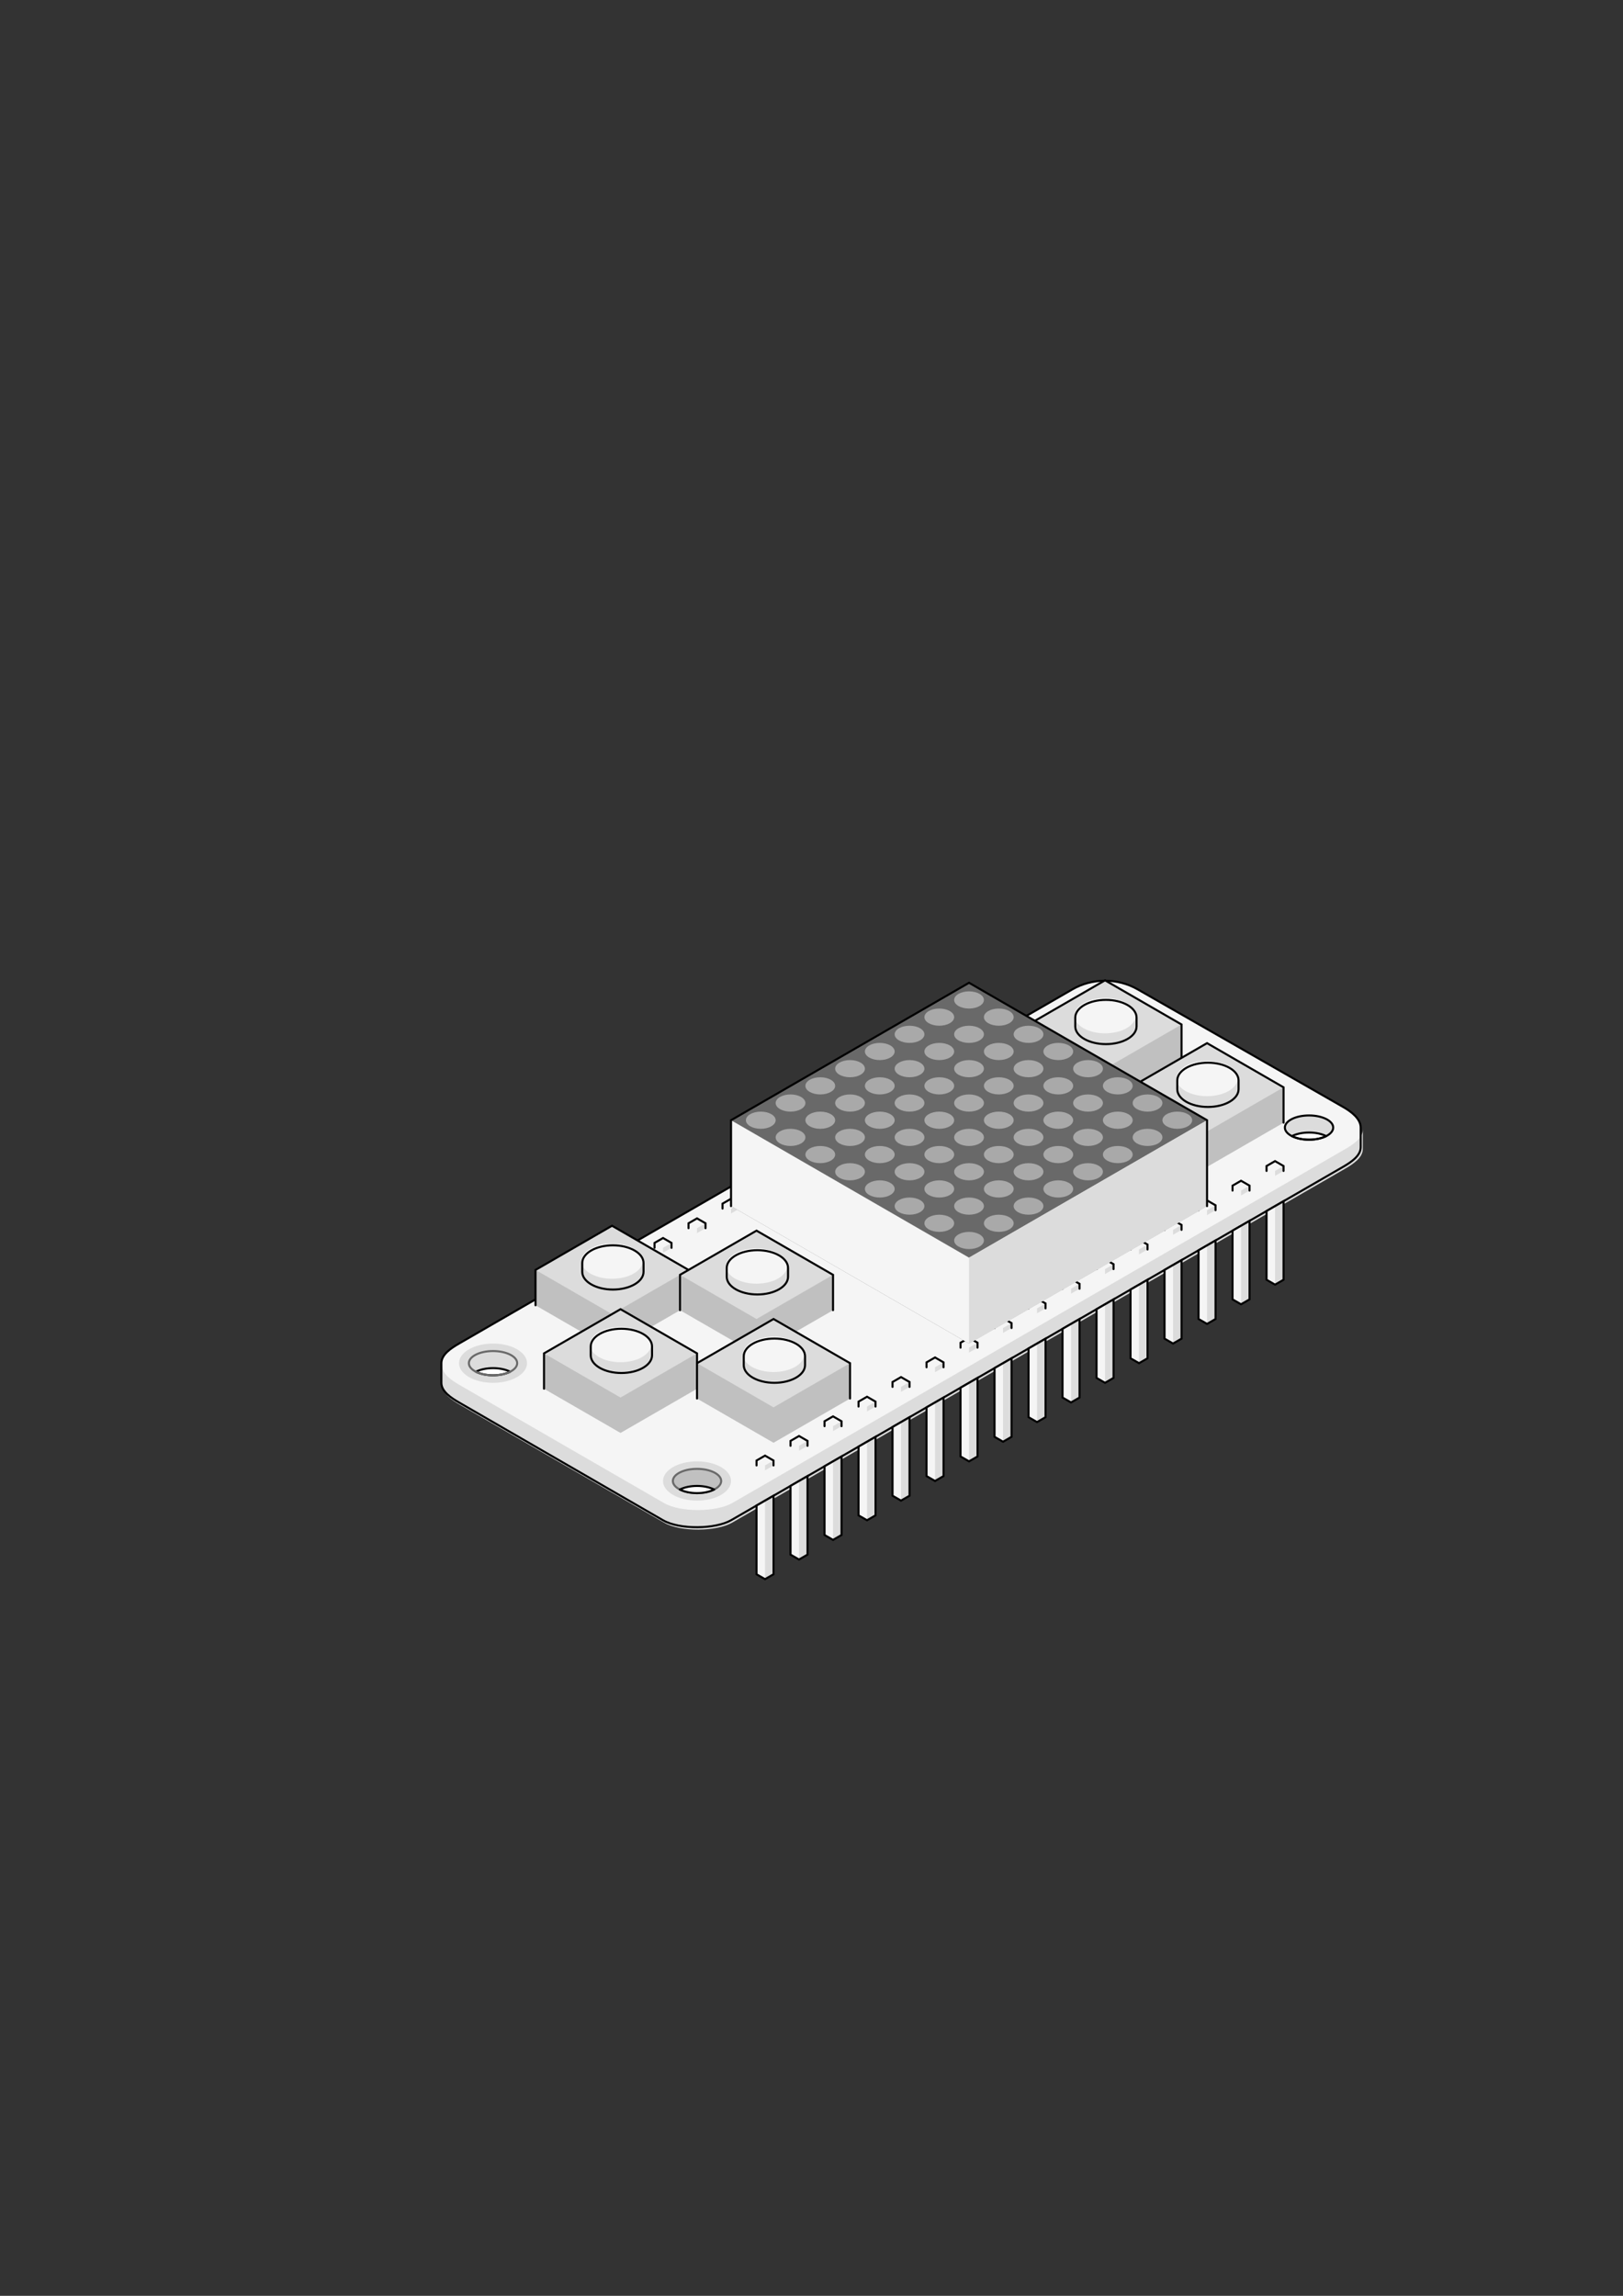 <?xml version="1.0" encoding="UTF-8" standalone="no"?>
<!-- Created with Inkscape (http://www.inkscape.org/) -->

<svg
   xmlns:dc="http://purl.org/dc/elements/1.1/"
   xmlns:cc="http://creativecommons.org/ns#"
   xmlns:rdf="http://www.w3.org/1999/02/22-rdf-syntax-ns#"
   xmlns:svg="http://www.w3.org/2000/svg"
   xmlns="http://www.w3.org/2000/svg"
   xmlns:sodipodi="http://sodipodi.sourceforge.net/DTD/sodipodi-0.dtd"
   xmlns:inkscape="http://www.inkscape.org/namespaces/inkscape"
   width="210mm"
   height="297mm"
   viewBox="0 0 210 297"
   version="1.1"
   id="svg8"
   sodipodi:docname="pew.svg"
   inkscape:version="0.92.2 (unknown)"
   inkscape:export-filename="/home/sheep/dev/hardware/PewPew/pew.svg.png"
   inkscape:export-xdpi="200"
   inkscape:export-ydpi="200">
  <rect x="0" y="0" width="210" height="297" fill="#333333" stroke="none"/>
  <defs
     id="defs2" />
  <sodipodi:namedview
     id="base"
     pagecolor="#ffffff"
     bordercolor="#666666"
     borderopacity="1.0"
     inkscape:pageopacity="0.0"
     inkscape:pageshadow="2"
     inkscape:zoom="0.7"
     inkscape:cx="350.96694"
     inkscape:cy="576.15113"
     inkscape:document-units="mm"
     inkscape:current-layer="layer1"
     showgrid="true"
     inkscape:snap-intersection-paths="true"
     inkscape:snap-center="true"
     showguides="true"
     inkscape:guide-bbox="true"
     inkscape:snap-others="true"
     inkscape:snap-nodes="true"
     inkscape:snap-global="true"
     inkscape:snap-bbox="true"
     inkscape:snap-smooth-nodes="true"
     inkscape:object-paths="true"
     inkscape:snap-text-baseline="true"
     inkscape:window-width="1140"
     inkscape:window-height="1058"
     inkscape:window-x="402"
     inkscape:window-y="27"
     inkscape:window-maximized="0">
    <inkscape:grid
       type="axonomgrid"
       id="grid10"
       units="in"
       empspacing="5"
       spacingy="2.54" />
  </sodipodi:namedview>
  <g
     inkscape:label="Layer 1"
     inkscape:groupmode="layer"
     id="layer1">
    <g
       id="g4541">
      <path
         inkscape:connector-curvature="0"
         id="path3710"
         d="m 57.109,176.35 v 2.54 c 0,1.147 1.313,1.98 2.307,2.554 l 26.372,15.226 c 2.157,1.245 6.796,1.157 8.81,-0.006 L 173.777,150.95 c 0.986,-0.569 2.283,-1.402 2.283,-2.54 l -1e-5,-2.54 c 0,-1.162 -1.25,-2.08 -2.258,-2.657 l -26.6,-15.226 c -2.623,-1.501 -5.901,-1.466 -8.446,0.003 L 59.392,173.81 c -0.986,0.569 -2.283,1.402 -2.283,2.54 z"
         style="fill:#f5f5f5;fill-rule:evenodd;stroke:none;stroke-width:0.265px;stroke-linecap:butt;stroke-linejoin:miter;stroke-opacity:1"
         sodipodi:nodetypes="sssssssssssss" />
      <path
         id="path3705"
         transform="scale(0.265)"
         d="M 665.422 551.365 C 665.422 555.668 660.519 558.815 656.793 560.967 L 357.535 733.742 C 349.923 738.137 332.389 738.471 324.236 733.764 L 224.564 676.219 C 220.809 674.051 215.846 670.902 215.846 666.566 L 215.846 676.119 C 215.846 680.455 220.809 683.605 224.564 685.773 L 324.236 743.318 C 332.389 748.025 349.923 747.69 357.535 743.295 L 656.793 570.52 C 660.519 568.368 665.422 565.221 665.422 560.918 L 665.422 551.365 z "
         style="fill:#dcdcdc;fill-rule:evenodd;stroke:none;stroke-width:1px;stroke-linecap:butt;stroke-linejoin:miter;stroke-opacity:1" />
      <path
         sodipodi:nodetypes="sssssssssssss"
         style="fill:none;fill-rule:evenodd;stroke:#000000;stroke-width:0.265;stroke-linecap:butt;stroke-linejoin:miter;stroke-opacity:1;stroke-miterlimit:4;stroke-dasharray:none"
         d="m 57.109,176.35 v 2.54 c 0,1.147 1.313,1.98 2.307,2.554 l 26.372,15.226 c 2.157,1.245 6.796,1.157 8.81,-0.006 L 173.777,150.95 c 0.986,-0.569 2.283,-1.402 2.283,-2.54 l -1e-5,-2.54 c 0,-1.162 -1.25,-2.08 -2.258,-2.657 l -26.6,-15.226 c -2.623,-1.501 -5.901,-1.466 -8.446,0.003 L 59.392,173.81 c -0.986,0.569 -2.283,1.402 -2.283,2.54 z"
         id="path3703"
         inkscape:connector-curvature="0" />
    </g>
    <g
       id="g4959"
       transform="translate(79.189,-45.72)">
      <path
         style="opacity:1;fill:#dcdcdc;fill-opacity:1;stroke:none;stroke-width:0.265;stroke-linecap:round;stroke-linejoin:round;stroke-miterlimit:4;stroke-dasharray:none;stroke-dashoffset:0;stroke-opacity:1"
         d="m 90.188,190.021 a 3.126,1.569 0 0 0 -3.126,1.569 3.126,1.569 0 0 0 0.907,1.104 3.126,1.569 0 0 1 2.219,-0.465 3.126,1.569 0 0 1 2.219,0.464 3.126,1.569 0 0 0 0.907,-1.104 3.126,1.569 0 0 0 -3.126,-1.569 z"
         id="path4953"
         inkscape:connector-curvature="0" />
      <path
         style="opacity:1;fill:#ffffff;fill-opacity:1;stroke:#000000;stroke-width:0.265;stroke-linecap:round;stroke-linejoin:round;stroke-miterlimit:4;stroke-dasharray:none;stroke-dashoffset:0;stroke-opacity:1"
         d="m 90.188,192.229 c -0.834,4.3e-4 -1.633,0.168 -2.219,0.465 0.587,0.297 1.386,0.464 2.219,0.464 0.834,-4.4e-4 1.633,-0.168 2.219,-0.465 -0.587,-0.297 -1.386,-0.464 -2.219,-0.464 z"
         id="path4955"
         inkscape:connector-curvature="0"
         sodipodi:nodetypes="ccccc" />
      <ellipse
         ry="1.569"
         rx="3.126"
         cy="191.59"
         cx="90.188"
         id="ellipse4957"
         style="opacity:1;fill:none;fill-opacity:1;stroke:#000000;stroke-width:0.265;stroke-linecap:round;stroke-linejoin:round;stroke-miterlimit:4;stroke-dasharray:none;stroke-dashoffset:0;stroke-opacity:1" />
    </g>
    <g
       id="g4939">
      <ellipse
         ry="2.54"
         rx="4.399"
         cy="191.59"
         cx="90.188"
         id="path4933"
         style="opacity:1;fill:#dcdcdc;fill-opacity:1;stroke:none;stroke-width:0.265;stroke-linecap:round;stroke-linejoin:round;stroke-miterlimit:4;stroke-dasharray:none;stroke-dashoffset:0;stroke-opacity:1" />
      <path
         inkscape:connector-curvature="0"
         id="ellipse4915"
         d="m 90.188,190.021 a 3.126,1.569 0 0 0 -3.126,1.569 3.126,1.569 0 0 0 0.907,1.104 3.126,1.569 0 0 1 2.219,-0.465 3.126,1.569 0 0 1 2.219,0.464 3.126,1.569 0 0 0 0.907,-1.104 3.126,1.569 0 0 0 -3.126,-1.569 z"
         style="opacity:1;fill:#c0c0c0;fill-opacity:1;stroke:none;stroke-width:0.265;stroke-linecap:round;stroke-linejoin:round;stroke-miterlimit:4;stroke-dasharray:none;stroke-dashoffset:0;stroke-opacity:1" />
      <ellipse
         style="opacity:1;fill:none;fill-opacity:1;stroke:#696969;stroke-width:0.265;stroke-linecap:round;stroke-linejoin:round;stroke-miterlimit:4;stroke-dasharray:none;stroke-dashoffset:0;stroke-opacity:1"
         id="ellipse4913"
         cx="90.188"
         cy="191.59"
         rx="3.126"
         ry="1.569" />
      <path
         sodipodi:nodetypes="ccccc"
         inkscape:connector-curvature="0"
         id="ellipse4920"
         d="m 90.188,192.229 c -0.834,4.3e-4 -1.633,0.168 -2.219,0.465 0.587,0.297 1.386,0.464 2.219,0.464 0.834,-4.4e-4 1.633,-0.168 2.219,-0.465 -0.587,-0.297 -1.386,-0.464 -2.219,-0.464 z"
         style="opacity:1;fill:#ffffff;fill-opacity:1;stroke:#000000;stroke-width:0.265;stroke-linecap:round;stroke-linejoin:round;stroke-miterlimit:4;stroke-dasharray:none;stroke-dashoffset:0;stroke-opacity:1" />
    </g>
    <g
       id="g4949"
       transform="translate(-26.396,-15.24)">
      <ellipse
         style="opacity:1;fill:#dcdcdc;fill-opacity:1;stroke:none;stroke-width:0.265;stroke-linecap:round;stroke-linejoin:round;stroke-miterlimit:4;stroke-dasharray:none;stroke-dashoffset:0;stroke-opacity:1"
         id="ellipse4941"
         cx="90.188"
         cy="191.59"
         rx="4.399"
         ry="2.54" />
      <path
         style="opacity:1;fill:#dcdcdc;fill-opacity:1;stroke:none;stroke-width:0.265;stroke-linecap:round;stroke-linejoin:round;stroke-miterlimit:4;stroke-dasharray:none;stroke-dashoffset:0;stroke-opacity:1"
         d="m 90.188,190.021 a 3.126,1.569 0 0 0 -3.126,1.569 3.126,1.569 0 0 0 0.907,1.104 3.126,1.569 0 0 1 2.219,-0.465 3.126,1.569 0 0 1 2.219,0.464 3.126,1.569 0 0 0 0.907,-1.104 3.126,1.569 0 0 0 -3.126,-1.569 z"
         id="path4943"
         inkscape:connector-curvature="0" />
      <path
         style="opacity:1;fill:#ffffff;fill-opacity:1;stroke:#000000;stroke-width:0.265;stroke-linecap:round;stroke-linejoin:round;stroke-miterlimit:4;stroke-dasharray:none;stroke-dashoffset:0;stroke-opacity:1"
         d="m 90.188,192.229 c -0.834,4.3e-4 -1.633,0.168 -2.219,0.465 0.587,0.297 1.386,0.464 2.219,0.464 0.834,-4.4e-4 1.633,-0.168 2.219,-0.465 -0.587,-0.297 -1.386,-0.464 -2.219,-0.464 z"
         id="path4945"
         inkscape:connector-curvature="0"
         sodipodi:nodetypes="ccccc" />
      <ellipse
         ry="1.569"
         rx="3.126"
         cy="191.59"
         cx="90.188"
         id="ellipse4947"
         style="opacity:1;fill:none;fill-opacity:1;stroke:#696969;stroke-width:0.265;stroke-linecap:round;stroke-linejoin:round;stroke-miterlimit:4;stroke-dasharray:none;stroke-dashoffset:0;stroke-opacity:1" />
    </g>
    <g
       id="g5818"
       transform="matrix(0.9,0,0,0.9,7.919,5.57)"
       style="stroke-width:1.111">
      <path
         style="fill:#dcdcdc;fill-rule:evenodd;stroke:none;stroke-width:0.294px;stroke-linecap:butt;stroke-linejoin:miter;stroke-opacity:1"
         d="m 68.191,181.43 10.999,6.35 10.999,-6.35 v -5.08 L 79.189,170 68.191,176.35 Z"
         id="path5806"
         inkscape:connector-curvature="0" />
      <path
         style="fill:#c0c0c0;fill-rule:evenodd;stroke:none;stroke-width:0.294px;stroke-linecap:butt;stroke-linejoin:miter;stroke-opacity:1"
         d="m 68.191,181.43 10.999,6.35 10.999,-6.35 v -5.08 l -10.999,6.35 -10.999,-6.35 z"
         id="path5808"
         inkscape:connector-curvature="0" />
      <path
         inkscape:connector-curvature="0"
         id="path5810"
         d="m 90.188,181.43 v -5.08 L 79.189,170 68.191,176.35 v 5.08"
         style="fill:none;fill-rule:evenodd;stroke:#000000;stroke-width:0.294px;stroke-linecap:round;stroke-linejoin:miter;stroke-opacity:1"
         sodipodi:nodetypes="ccccc" />
      <path
         style="opacity:1;fill:#dcdcdc;fill-opacity:1;stroke:none;stroke-width:4.199;stroke-linecap:round;stroke-linejoin:round;stroke-miterlimit:4;stroke-dasharray:none;stroke-dashoffset:0;stroke-opacity:1"
         d="m 299.299,652.119 c -9.183,-3.9e-4 -16.629,4.298 -16.629,9.6 v 4.801 c 3.7e-4,5.302 7.445,9.6 16.629,9.6 9.183,-2.3e-4 16.627,-4.298 16.627,-9.6 v -4.801 c -3.7e-4,-5.302 -7.444,-9.599 -16.627,-9.6 z"
         transform="scale(0.265)"
         id="path5812"
         inkscape:connector-curvature="0"
         sodipodi:nodetypes="ccccccc" />
      <ellipse
         ry="2.54"
         rx="4.399"
         cy="175.08"
         cx="79.189"
         id="ellipse5814"
         style="opacity:1;fill:#f5f5f5;fill-opacity:1;stroke:none;stroke-width:1.111;stroke-linecap:round;stroke-linejoin:round;stroke-miterlimit:4;stroke-dasharray:none;stroke-dashoffset:0;stroke-opacity:1" />
      <path
         sodipodi:nodetypes="ccccccc"
         inkscape:connector-curvature="0"
         id="path5816"
         transform="scale(0.265)"
         d="m 299.299,652.119 c -9.183,-3.9e-4 -16.629,4.298 -16.629,9.6 v 4.801 c 3.7e-4,5.302 7.445,9.6 16.629,9.6 9.183,-2.3e-4 16.627,-4.298 16.627,-9.6 v -4.801 c -3.7e-4,-5.302 -7.444,-9.599 -16.627,-9.6 z"
         style="opacity:1;fill:none;fill-opacity:1;stroke:#000000;stroke-width:1.113;stroke-linecap:round;stroke-linejoin:round;stroke-miterlimit:4;stroke-dasharray:none;stroke-dashoffset:0;stroke-opacity:1" />
    </g>
    <g
       id="g4987"
       transform="matrix(0.9,0,0,0.9,9.019,16.365)"
       style="stroke-width:1.111">
      <path
         style="fill:#dcdcdc;fill-rule:evenodd;stroke:none;stroke-width:0.294px;stroke-linecap:butt;stroke-linejoin:miter;stroke-opacity:1"
         d="m 68.191,181.43 10.999,6.35 10.999,-6.35 v -5.08 L 79.189,170 68.191,176.35 Z"
         id="path4975"
         inkscape:connector-curvature="0" />
      <path
         style="fill:#c0c0c0;fill-rule:evenodd;stroke:none;stroke-width:0.294px;stroke-linecap:butt;stroke-linejoin:miter;stroke-opacity:1"
         d="m 79.189,187.78 10.999,-6.35 v -5.08 l -10.999,6.35 -10.999,-6.35 v 5.08 z"
         id="path4977"
         inkscape:connector-curvature="0"
         sodipodi:nodetypes="ccccccc" />
      <path
         inkscape:connector-curvature="0"
         id="path4979"
         d="m 90.188,181.43 v -5.08 L 79.189,170 68.191,176.35 v 5.08"
         style="fill:none;fill-rule:evenodd;stroke:#000000;stroke-width:0.294px;stroke-linecap:round;stroke-linejoin:miter;stroke-opacity:1"
         sodipodi:nodetypes="ccccc" />
      <path
         style="opacity:1;fill:#dcdcdc;fill-opacity:1;stroke:none;stroke-width:4.199;stroke-linecap:round;stroke-linejoin:round;stroke-miterlimit:4;stroke-dasharray:none;stroke-dashoffset:0;stroke-opacity:1"
         d="m 299.299,652.119 c -9.183,-3.9e-4 -16.629,4.298 -16.629,9.6 v 4.801 c 3.7e-4,5.302 7.445,9.6 16.629,9.6 9.183,-2.3e-4 16.627,-4.298 16.627,-9.6 v -4.801 c -3.7e-4,-5.302 -7.444,-9.599 -16.627,-9.6 z"
         transform="scale(0.265)"
         id="path4981"
         inkscape:connector-curvature="0"
         sodipodi:nodetypes="ccccccc" />
      <ellipse
         ry="2.54"
         rx="4.399"
         cy="175.08"
         cx="79.189"
         id="ellipse4983"
         style="opacity:1;fill:#f5f5f5;fill-opacity:1;stroke:none;stroke-width:1.111;stroke-linecap:round;stroke-linejoin:round;stroke-miterlimit:4;stroke-dasharray:none;stroke-dashoffset:0;stroke-opacity:1" />
      <path
         sodipodi:nodetypes="ccccccc"
         inkscape:connector-curvature="0"
         id="path4985"
         transform="scale(0.265)"
         d="m 299.299,652.119 c -9.183,-3.9e-4 -16.629,4.298 -16.629,9.6 v 4.801 c 3.7e-4,5.302 7.445,9.6 16.629,9.6 9.183,-2.3e-4 16.627,-4.298 16.627,-9.6 v -4.801 c -3.7e-4,-5.302 -7.444,-9.599 -16.627,-9.6 z"
         style="opacity:1;fill:none;fill-opacity:1;stroke:#000000;stroke-width:1.113;stroke-linecap:round;stroke-linejoin:round;stroke-miterlimit:4;stroke-dasharray:none;stroke-dashoffset:0;stroke-opacity:1" />
    </g>
    <g
       style="stroke-width:1.111"
       transform="matrix(0.9,0,0,0.9,26.616,6.205)"
       id="g5804">
      <path
         inkscape:connector-curvature="0"
         id="path5792"
         d="m 68.191,181.43 10.999,6.35 10.999,-6.35 v -5.08 L 79.189,170 68.191,176.35 Z"
         style="fill:#dcdcdc;fill-rule:evenodd;stroke:none;stroke-width:0.294px;stroke-linecap:butt;stroke-linejoin:miter;stroke-opacity:1" />
      <path
         inkscape:connector-curvature="0"
         id="path5794"
         d="m 68.191,181.43 10.999,6.35 10.999,-6.35 v -5.08 l -10.999,6.35 -10.999,-6.35 z"
         style="fill:#c0c0c0;fill-rule:evenodd;stroke:none;stroke-width:0.294px;stroke-linecap:butt;stroke-linejoin:miter;stroke-opacity:1" />
      <path
         sodipodi:nodetypes="ccccc"
         style="fill:none;fill-rule:evenodd;stroke:#000000;stroke-width:0.294px;stroke-linecap:round;stroke-linejoin:miter;stroke-opacity:1"
         d="m 90.188,181.43 v -5.08 L 79.189,170 68.191,176.35 v 5.08"
         id="path5796"
         inkscape:connector-curvature="0" />
      <path
         sodipodi:nodetypes="ccccccc"
         inkscape:connector-curvature="0"
         id="path5798"
         transform="scale(0.265)"
         d="m 299.299,652.119 c -9.183,-3.9e-4 -16.629,4.298 -16.629,9.6 v 4.801 c 3.7e-4,5.302 7.445,9.6 16.629,9.6 9.183,-2.3e-4 16.627,-4.298 16.627,-9.6 v -4.801 c -3.7e-4,-5.302 -7.444,-9.599 -16.627,-9.6 z"
         style="opacity:1;fill:#dcdcdc;fill-opacity:1;stroke:none;stroke-width:4.199;stroke-linecap:round;stroke-linejoin:round;stroke-miterlimit:4;stroke-dasharray:none;stroke-dashoffset:0;stroke-opacity:1" />
      <ellipse
         style="opacity:1;fill:#f5f5f5;fill-opacity:1;stroke:none;stroke-width:1.111;stroke-linecap:round;stroke-linejoin:round;stroke-miterlimit:4;stroke-dasharray:none;stroke-dashoffset:0;stroke-opacity:1"
         id="ellipse5800"
         cx="79.189"
         cy="175.08"
         rx="4.399"
         ry="2.54" />
      <path
         style="opacity:1;fill:none;fill-opacity:1;stroke:#000000;stroke-width:1.113;stroke-linecap:round;stroke-linejoin:round;stroke-miterlimit:4;stroke-dasharray:none;stroke-dashoffset:0;stroke-opacity:1"
         d="m 299.299,652.119 c -9.183,-3.9e-4 -16.629,4.298 -16.629,9.6 v 4.801 c 3.7e-4,5.302 7.445,9.6 16.629,9.6 9.183,-2.3e-4 16.627,-4.298 16.627,-9.6 v -4.801 c -3.7e-4,-5.302 -7.444,-9.599 -16.627,-9.6 z"
         transform="scale(0.265)"
         id="path5802"
         inkscape:connector-curvature="0"
         sodipodi:nodetypes="ccccccc" />
    </g>
    <g
       id="g4577"
       transform="matrix(0.9,0,0,0.9,28.816,17.635)"
       style="stroke-width:1.111">
      <path
         style="fill:#dcdcdc;fill-rule:evenodd;stroke:none;stroke-width:0.294px;stroke-linecap:butt;stroke-linejoin:miter;stroke-opacity:1"
         d="m 68.191,181.43 10.999,6.35 10.999,-6.35 v -5.08 L 79.189,170 68.191,176.35 Z"
         id="path4565"
         inkscape:connector-curvature="0" />
      <path
         style="fill:#c0c0c0;fill-rule:evenodd;stroke:none;stroke-width:0.294px;stroke-linecap:butt;stroke-linejoin:miter;stroke-opacity:1"
         d="m 68.191,181.43 10.999,6.35 10.999,-6.35 v -5.08 l -10.999,6.35 -10.999,-6.35 z"
         id="path4567"
         inkscape:connector-curvature="0" />
      <path
         inkscape:connector-curvature="0"
         id="path4569"
         d="m 90.188,181.43 v -5.08 L 79.189,170 68.191,176.35 v 5.08"
         style="fill:none;fill-rule:evenodd;stroke:#000000;stroke-width:0.294px;stroke-linecap:round;stroke-linejoin:miter;stroke-opacity:1"
         sodipodi:nodetypes="ccccc" />
      <path
         style="opacity:1;fill:#dcdcdc;fill-opacity:1;stroke:none;stroke-width:4.199;stroke-linecap:round;stroke-linejoin:round;stroke-miterlimit:4;stroke-dasharray:none;stroke-dashoffset:0;stroke-opacity:1"
         d="m 299.299,652.119 c -9.183,-3.9e-4 -16.629,4.298 -16.629,9.6 v 4.801 c 3.7e-4,5.302 7.445,9.6 16.629,9.6 9.183,-2.3e-4 16.627,-4.298 16.627,-9.6 v -4.801 c -3.7e-4,-5.302 -7.444,-9.599 -16.627,-9.6 z"
         transform="scale(0.265)"
         id="path4571"
         inkscape:connector-curvature="0"
         sodipodi:nodetypes="ccccccc" />
      <ellipse
         ry="2.54"
         rx="4.399"
         cy="175.08"
         cx="79.189"
         id="ellipse4573"
         style="opacity:1;fill:#f5f5f5;fill-opacity:1;stroke:none;stroke-width:1.111;stroke-linecap:round;stroke-linejoin:round;stroke-miterlimit:4;stroke-dasharray:none;stroke-dashoffset:0;stroke-opacity:1" />
      <path
         sodipodi:nodetypes="ccccccc"
         inkscape:connector-curvature="0"
         id="path4575"
         transform="scale(0.265)"
         d="m 299.299,652.119 c -9.183,-3.9e-4 -16.629,4.298 -16.629,9.6 v 4.801 c 3.7e-4,5.302 7.445,9.6 16.629,9.6 9.183,-2.3e-4 16.627,-4.298 16.627,-9.6 v -4.801 c -3.7e-4,-5.302 -7.444,-9.599 -16.627,-9.6 z"
         style="opacity:1;fill:none;fill-opacity:1;stroke:#000000;stroke-width:1.113;stroke-linecap:round;stroke-linejoin:round;stroke-miterlimit:4;stroke-dasharray:none;stroke-dashoffset:0;stroke-opacity:1" />
    </g>
    <g
       id="g5091"
       transform="translate(1.1,0.635)">
      <g
         style="stroke-width:2"
         transform="matrix(0.5,0,0,0.5,81.389,77.38)"
         id="g5056">
        <path
           style="fill:#f5f5f5;fill-rule:evenodd;stroke:none;stroke-width:0.529px;stroke-linecap:butt;stroke-linejoin:miter;stroke-opacity:1"
           d="m 167.178,154.76 v 20.32 0 l -2.2,1.27 -2.2,-1.27 V 157.3 Z"
           id="path5041"
           inkscape:connector-curvature="0"
           sodipodi:nodetypes="ccccccc" />
        <path
           style="fill:#dcdcdc;fill-rule:evenodd;stroke:none;stroke-width:0.529px;stroke-linecap:butt;stroke-linejoin:miter;stroke-opacity:1"
           d="m 164.978,156.03 v 20.32 l 2.2,-1.27 v -20.32 z"
           id="path5049"
           inkscape:connector-curvature="0" />
        <path
           sodipodi:nodetypes="ccccccc"
           inkscape:connector-curvature="0"
           id="path5051"
           d="m 167.178,154.76 v 20.32 0 l -2.2,1.27 -2.2,-1.27 V 157.3 Z"
           style="fill:none;fill-rule:evenodd;stroke:#000000;stroke-width:0.529px;stroke-linecap:butt;stroke-linejoin:miter;stroke-opacity:1" />
      </g>
      <g
         style="stroke-width:4"
         transform="matrix(0.25,0,0,0.25,123.183,113.424)"
         id="g5071">
        <path
           style="fill:#f5f5f5;fill-rule:evenodd;stroke:none;stroke-width:1.058px;stroke-linecap:butt;stroke-linejoin:miter;stroke-opacity:1"
           d="m 162.778,152.22 4.399,-2.54 v -2.54 l -4.399,-2.54 -4.399,2.54 v 2.54 z"
           id="path5062"
           inkscape:connector-curvature="0" />
        <path
           inkscape:connector-curvature="0"
           id="path5064"
           d="m 162.778,152.22 4.399,-2.54 v -2.54 l -4.399,2.54 v 0 z"
           style="fill:#dcdcdc;fill-rule:evenodd;stroke:none;stroke-width:1.058px;stroke-linecap:butt;stroke-linejoin:miter;stroke-opacity:1"
           sodipodi:nodetypes="cccccc" />
        <path
           style="fill:none;fill-rule:evenodd;stroke:#000000;stroke-width:1.058px;stroke-linecap:round;stroke-linejoin:miter;stroke-opacity:1"
           d="m 167.178,149.68 v -2.54 l -4.399,-2.54 -4.399,2.54 v 2.54"
           id="path5066"
           inkscape:connector-curvature="0"
           sodipodi:nodetypes="ccccc" />
      </g>
    </g>
    <g
       transform="translate(-3.3,3.175)"
       id="g5109">
      <g
         id="g5099"
         transform="matrix(0.5,0,0,0.5,81.389,77.38)"
         style="stroke-width:2">
        <path
           sodipodi:nodetypes="ccccccc"
           inkscape:connector-curvature="0"
           id="path5093"
           d="m 167.178,154.76 v 20.32 0 l -2.2,1.27 -2.2,-1.27 V 157.3 Z"
           style="fill:#f5f5f5;fill-rule:evenodd;stroke:none;stroke-width:0.529px;stroke-linecap:butt;stroke-linejoin:miter;stroke-opacity:1" />
        <path
           inkscape:connector-curvature="0"
           id="path5095"
           d="m 164.978,156.03 v 20.32 l 2.2,-1.27 v -20.32 z"
           style="fill:#dcdcdc;fill-rule:evenodd;stroke:none;stroke-width:0.529px;stroke-linecap:butt;stroke-linejoin:miter;stroke-opacity:1" />
        <path
           style="fill:none;fill-rule:evenodd;stroke:#000000;stroke-width:0.529px;stroke-linecap:butt;stroke-linejoin:miter;stroke-opacity:1"
           d="m 167.178,154.76 v 20.32 0 l -2.2,1.27 -2.2,-1.27 V 157.3 Z"
           id="path5097"
           inkscape:connector-curvature="0"
           sodipodi:nodetypes="ccccccc" />
      </g>
      <g
         id="g5107"
         transform="matrix(0.25,0,0,0.25,123.183,113.424)"
         style="stroke-width:4">
        <path
           inkscape:connector-curvature="0"
           id="path5101"
           d="m 162.778,152.22 4.399,-2.54 v -2.54 l -4.399,-2.54 -4.399,2.54 v 2.54 z"
           style="fill:#f5f5f5;fill-rule:evenodd;stroke:none;stroke-width:1.058px;stroke-linecap:butt;stroke-linejoin:miter;stroke-opacity:1" />
        <path
           sodipodi:nodetypes="cccccc"
           style="fill:#dcdcdc;fill-rule:evenodd;stroke:none;stroke-width:1.058px;stroke-linecap:butt;stroke-linejoin:miter;stroke-opacity:1"
           d="m 162.778,152.22 4.399,-2.54 v -2.54 l -4.399,2.54 v 0 z"
           id="path5103"
           inkscape:connector-curvature="0" />
        <path
           inkscape:connector-curvature="0"
           id="path5105"
           d="m 167.178,149.68 v -2.54 l -4.399,-2.54 -4.399,2.54 v 2.54"
           style="fill:none;fill-rule:evenodd;stroke:#000000;stroke-width:1.058px;stroke-linecap:round;stroke-linejoin:miter;stroke-opacity:1"
           sodipodi:nodetypes="ccccc" />
      </g>
    </g>
    <g
       id="g5127"
       transform="translate(-7.699,5.715)">
      <g
         style="stroke-width:2"
         transform="matrix(0.5,0,0,0.5,81.389,77.38)"
         id="g5117">
        <path
           style="fill:#f5f5f5;fill-rule:evenodd;stroke:none;stroke-width:0.529px;stroke-linecap:butt;stroke-linejoin:miter;stroke-opacity:1"
           d="m 167.178,154.76 v 20.32 0 l -2.2,1.27 -2.2,-1.27 V 157.3 Z"
           id="path5111"
           inkscape:connector-curvature="0"
           sodipodi:nodetypes="ccccccc" />
        <path
           style="fill:#dcdcdc;fill-rule:evenodd;stroke:none;stroke-width:0.529px;stroke-linecap:butt;stroke-linejoin:miter;stroke-opacity:1"
           d="m 164.978,156.03 v 20.32 l 2.2,-1.27 v -20.32 z"
           id="path5113"
           inkscape:connector-curvature="0" />
        <path
           sodipodi:nodetypes="ccccccc"
           inkscape:connector-curvature="0"
           id="path5115"
           d="m 167.178,154.76 v 20.32 0 l -2.2,1.27 -2.2,-1.27 V 157.3 Z"
           style="fill:none;fill-rule:evenodd;stroke:#000000;stroke-width:0.529px;stroke-linecap:butt;stroke-linejoin:miter;stroke-opacity:1" />
      </g>
      <g
         style="stroke-width:4"
         transform="matrix(0.25,0,0,0.25,123.183,113.424)"
         id="g5125">
        <path
           style="fill:#f5f5f5;fill-rule:evenodd;stroke:none;stroke-width:1.058px;stroke-linecap:butt;stroke-linejoin:miter;stroke-opacity:1"
           d="m 162.778,152.22 4.399,-2.54 v -2.54 l -4.399,-2.54 -4.399,2.54 v 2.54 z"
           id="path5119"
           inkscape:connector-curvature="0" />
        <path
           inkscape:connector-curvature="0"
           id="path5121"
           d="m 162.778,152.22 4.399,-2.54 v -2.54 l -4.399,2.54 v 0 z"
           style="fill:#dcdcdc;fill-rule:evenodd;stroke:none;stroke-width:1.058px;stroke-linecap:butt;stroke-linejoin:miter;stroke-opacity:1"
           sodipodi:nodetypes="cccccc" />
        <path
           style="fill:none;fill-rule:evenodd;stroke:#000000;stroke-width:1.058px;stroke-linecap:round;stroke-linejoin:miter;stroke-opacity:1"
           d="m 167.178,149.68 v -2.54 l -4.399,-2.54 -4.399,2.54 v 2.54"
           id="path5123"
           inkscape:connector-curvature="0"
           sodipodi:nodetypes="ccccc" />
      </g>
    </g>
    <g
       transform="translate(-12.098,8.255)"
       id="g5145">
      <g
         id="g5135"
         transform="matrix(0.5,0,0,0.5,81.389,77.38)"
         style="stroke-width:2">
        <path
           sodipodi:nodetypes="ccccccc"
           inkscape:connector-curvature="0"
           id="path5129"
           d="m 167.178,154.76 v 20.32 0 l -2.2,1.27 -2.2,-1.27 V 157.3 Z"
           style="fill:#f5f5f5;fill-rule:evenodd;stroke:none;stroke-width:0.529px;stroke-linecap:butt;stroke-linejoin:miter;stroke-opacity:1" />
        <path
           inkscape:connector-curvature="0"
           id="path5131"
           d="m 164.978,156.03 v 20.32 l 2.2,-1.27 v -20.32 z"
           style="fill:#dcdcdc;fill-rule:evenodd;stroke:none;stroke-width:0.529px;stroke-linecap:butt;stroke-linejoin:miter;stroke-opacity:1" />
        <path
           style="fill:none;fill-rule:evenodd;stroke:#000000;stroke-width:0.529px;stroke-linecap:butt;stroke-linejoin:miter;stroke-opacity:1"
           d="m 167.178,154.76 v 20.32 0 l -2.2,1.27 -2.2,-1.27 V 157.3 Z"
           id="path5133"
           inkscape:connector-curvature="0"
           sodipodi:nodetypes="ccccccc" />
      </g>
      <g
         id="g5143"
         transform="matrix(0.25,0,0,0.25,123.183,113.424)"
         style="stroke-width:4">
        <path
           inkscape:connector-curvature="0"
           id="path5137"
           d="m 162.778,152.22 4.399,-2.54 v -2.54 l -4.399,-2.54 -4.399,2.54 v 2.54 z"
           style="fill:#f5f5f5;fill-rule:evenodd;stroke:none;stroke-width:1.058px;stroke-linecap:butt;stroke-linejoin:miter;stroke-opacity:1" />
        <path
           sodipodi:nodetypes="cccccc"
           style="fill:#dcdcdc;fill-rule:evenodd;stroke:none;stroke-width:1.058px;stroke-linecap:butt;stroke-linejoin:miter;stroke-opacity:1"
           d="m 162.778,152.22 4.399,-2.54 v -2.54 l -4.399,2.54 v 0 z"
           id="path5139"
           inkscape:connector-curvature="0" />
        <path
           inkscape:connector-curvature="0"
           id="path5141"
           d="m 167.178,149.68 v -2.54 l -4.399,-2.54 -4.399,2.54 v 2.54"
           style="fill:none;fill-rule:evenodd;stroke:#000000;stroke-width:1.058px;stroke-linecap:round;stroke-linejoin:miter;stroke-opacity:1"
           sodipodi:nodetypes="ccccc" />
      </g>
    </g>
    <g
       id="g5163"
       transform="translate(-16.498,10.795)">
      <g
         style="stroke-width:2"
         transform="matrix(0.5,0,0,0.5,81.389,77.38)"
         id="g5153">
        <path
           style="fill:#f5f5f5;fill-rule:evenodd;stroke:none;stroke-width:0.529px;stroke-linecap:butt;stroke-linejoin:miter;stroke-opacity:1"
           d="m 167.178,154.76 v 20.32 0 l -2.2,1.27 -2.2,-1.27 V 157.3 Z"
           id="path5147"
           inkscape:connector-curvature="0"
           sodipodi:nodetypes="ccccccc" />
        <path
           style="fill:#dcdcdc;fill-rule:evenodd;stroke:none;stroke-width:0.529px;stroke-linecap:butt;stroke-linejoin:miter;stroke-opacity:1"
           d="m 164.978,156.03 v 20.32 l 2.2,-1.27 v -20.32 z"
           id="path5149"
           inkscape:connector-curvature="0" />
        <path
           sodipodi:nodetypes="ccccccc"
           inkscape:connector-curvature="0"
           id="path5151"
           d="m 167.178,154.76 v 20.32 0 l -2.2,1.27 -2.2,-1.27 V 157.3 Z"
           style="fill:none;fill-rule:evenodd;stroke:#000000;stroke-width:0.529px;stroke-linecap:butt;stroke-linejoin:miter;stroke-opacity:1" />
      </g>
      <g
         style="stroke-width:4"
         transform="matrix(0.25,0,0,0.25,123.183,113.424)"
         id="g5161">
        <path
           style="fill:#f5f5f5;fill-rule:evenodd;stroke:none;stroke-width:1.058px;stroke-linecap:butt;stroke-linejoin:miter;stroke-opacity:1"
           d="m 162.778,152.22 4.399,-2.54 v -2.54 l -4.399,-2.54 -4.399,2.54 v 2.54 z"
           id="path5155"
           inkscape:connector-curvature="0" />
        <path
           inkscape:connector-curvature="0"
           id="path5157"
           d="m 162.778,152.22 4.399,-2.54 v -2.54 l -4.399,2.54 v 0 z"
           style="fill:#dcdcdc;fill-rule:evenodd;stroke:none;stroke-width:1.058px;stroke-linecap:butt;stroke-linejoin:miter;stroke-opacity:1"
           sodipodi:nodetypes="cccccc" />
        <path
           style="fill:none;fill-rule:evenodd;stroke:#000000;stroke-width:1.058px;stroke-linecap:round;stroke-linejoin:miter;stroke-opacity:1"
           d="m 167.178,149.68 v -2.54 l -4.399,-2.54 -4.399,2.54 v 2.54"
           id="path5159"
           inkscape:connector-curvature="0"
           sodipodi:nodetypes="ccccc" />
      </g>
    </g>
    <g
       transform="translate(-20.897,13.335)"
       id="g5181">
      <g
         id="g5171"
         transform="matrix(0.5,0,0,0.5,81.389,77.38)"
         style="stroke-width:2">
        <path
           sodipodi:nodetypes="ccccccc"
           inkscape:connector-curvature="0"
           id="path5165"
           d="m 167.178,154.76 v 20.32 0 l -2.2,1.27 -2.2,-1.27 V 157.3 Z"
           style="fill:#f5f5f5;fill-rule:evenodd;stroke:none;stroke-width:0.529px;stroke-linecap:butt;stroke-linejoin:miter;stroke-opacity:1" />
        <path
           inkscape:connector-curvature="0"
           id="path5167"
           d="m 164.978,156.03 v 20.32 l 2.2,-1.27 v -20.32 z"
           style="fill:#dcdcdc;fill-rule:evenodd;stroke:none;stroke-width:0.529px;stroke-linecap:butt;stroke-linejoin:miter;stroke-opacity:1" />
        <path
           style="fill:none;fill-rule:evenodd;stroke:#000000;stroke-width:0.529px;stroke-linecap:butt;stroke-linejoin:miter;stroke-opacity:1"
           d="m 167.178,154.76 v 20.32 0 l -2.2,1.27 -2.2,-1.27 V 157.3 Z"
           id="path5169"
           inkscape:connector-curvature="0"
           sodipodi:nodetypes="ccccccc" />
      </g>
      <g
         id="g5179"
         transform="matrix(0.25,0,0,0.25,123.183,113.424)"
         style="stroke-width:4">
        <path
           inkscape:connector-curvature="0"
           id="path5173"
           d="m 162.778,152.22 4.399,-2.54 v -2.54 l -4.399,-2.54 -4.399,2.54 v 2.54 z"
           style="fill:#f5f5f5;fill-rule:evenodd;stroke:none;stroke-width:1.058px;stroke-linecap:butt;stroke-linejoin:miter;stroke-opacity:1" />
        <path
           sodipodi:nodetypes="cccccc"
           style="fill:#dcdcdc;fill-rule:evenodd;stroke:none;stroke-width:1.058px;stroke-linecap:butt;stroke-linejoin:miter;stroke-opacity:1"
           d="m 162.778,152.22 4.399,-2.54 v -2.54 l -4.399,2.54 v 0 z"
           id="path5175"
           inkscape:connector-curvature="0" />
        <path
           inkscape:connector-curvature="0"
           id="path5177"
           d="m 167.178,149.68 v -2.54 l -4.399,-2.54 -4.399,2.54 v 2.54"
           style="fill:none;fill-rule:evenodd;stroke:#000000;stroke-width:1.058px;stroke-linecap:round;stroke-linejoin:miter;stroke-opacity:1"
           sodipodi:nodetypes="ccccc" />
      </g>
    </g>
    <g
       id="g5199"
       transform="translate(-25.297,15.875)">
      <g
         style="stroke-width:2"
         transform="matrix(0.5,0,0,0.5,81.389,77.38)"
         id="g5189">
        <path
           style="fill:#f5f5f5;fill-rule:evenodd;stroke:none;stroke-width:0.529px;stroke-linecap:butt;stroke-linejoin:miter;stroke-opacity:1"
           d="m 167.178,154.76 v 20.32 0 l -2.2,1.27 -2.2,-1.27 V 157.3 Z"
           id="path5183"
           inkscape:connector-curvature="0"
           sodipodi:nodetypes="ccccccc" />
        <path
           style="fill:#dcdcdc;fill-rule:evenodd;stroke:none;stroke-width:0.529px;stroke-linecap:butt;stroke-linejoin:miter;stroke-opacity:1"
           d="m 164.978,156.03 v 20.32 l 2.2,-1.27 v -20.32 z"
           id="path5185"
           inkscape:connector-curvature="0" />
        <path
           sodipodi:nodetypes="ccccccc"
           inkscape:connector-curvature="0"
           id="path5187"
           d="m 167.178,154.76 v 20.32 0 l -2.2,1.27 -2.2,-1.27 V 157.3 Z"
           style="fill:none;fill-rule:evenodd;stroke:#000000;stroke-width:0.529px;stroke-linecap:butt;stroke-linejoin:miter;stroke-opacity:1" />
      </g>
      <g
         style="stroke-width:4"
         transform="matrix(0.25,0,0,0.25,123.183,113.424)"
         id="g5197">
        <path
           style="fill:#f5f5f5;fill-rule:evenodd;stroke:none;stroke-width:1.058px;stroke-linecap:butt;stroke-linejoin:miter;stroke-opacity:1"
           d="m 162.778,152.22 4.399,-2.54 v -2.54 l -4.399,-2.54 -4.399,2.54 v 2.54 z"
           id="path5191"
           inkscape:connector-curvature="0" />
        <path
           inkscape:connector-curvature="0"
           id="path5193"
           d="m 162.778,152.22 4.399,-2.54 v -2.54 l -4.399,2.54 v 0 z"
           style="fill:#dcdcdc;fill-rule:evenodd;stroke:none;stroke-width:1.058px;stroke-linecap:butt;stroke-linejoin:miter;stroke-opacity:1"
           sodipodi:nodetypes="cccccc" />
        <path
           style="fill:none;fill-rule:evenodd;stroke:#000000;stroke-width:1.058px;stroke-linecap:round;stroke-linejoin:miter;stroke-opacity:1"
           d="m 167.178,149.68 v -2.54 l -4.399,-2.54 -4.399,2.54 v 2.54"
           id="path5195"
           inkscape:connector-curvature="0"
           sodipodi:nodetypes="ccccc" />
      </g>
    </g>
    <g
       transform="translate(-29.696,18.415)"
       id="g5217">
      <g
         id="g5207"
         transform="matrix(0.5,0,0,0.5,81.389,77.38)"
         style="stroke-width:2">
        <path
           sodipodi:nodetypes="ccccccc"
           inkscape:connector-curvature="0"
           id="path5201"
           d="m 167.178,154.76 v 20.32 0 l -2.2,1.27 -2.2,-1.27 V 157.3 Z"
           style="fill:#f5f5f5;fill-rule:evenodd;stroke:none;stroke-width:0.529px;stroke-linecap:butt;stroke-linejoin:miter;stroke-opacity:1" />
        <path
           inkscape:connector-curvature="0"
           id="path5203"
           d="m 164.978,156.03 v 20.32 l 2.2,-1.27 v -20.32 z"
           style="fill:#dcdcdc;fill-rule:evenodd;stroke:none;stroke-width:0.529px;stroke-linecap:butt;stroke-linejoin:miter;stroke-opacity:1" />
        <path
           style="fill:none;fill-rule:evenodd;stroke:#000000;stroke-width:0.529px;stroke-linecap:butt;stroke-linejoin:miter;stroke-opacity:1"
           d="m 167.178,154.76 v 20.32 0 l -2.2,1.27 -2.2,-1.27 V 157.3 Z"
           id="path5205"
           inkscape:connector-curvature="0"
           sodipodi:nodetypes="ccccccc" />
      </g>
      <g
         id="g5215"
         transform="matrix(0.25,0,0,0.25,123.183,113.424)"
         style="stroke-width:4">
        <path
           inkscape:connector-curvature="0"
           id="path5209"
           d="m 162.778,152.22 4.399,-2.54 v -2.54 l -4.399,-2.54 -4.399,2.54 v 2.54 z"
           style="fill:#f5f5f5;fill-rule:evenodd;stroke:none;stroke-width:1.058px;stroke-linecap:butt;stroke-linejoin:miter;stroke-opacity:1" />
        <path
           sodipodi:nodetypes="cccccc"
           style="fill:#dcdcdc;fill-rule:evenodd;stroke:none;stroke-width:1.058px;stroke-linecap:butt;stroke-linejoin:miter;stroke-opacity:1"
           d="m 162.778,152.22 4.399,-2.54 v -2.54 l -4.399,2.54 v 0 z"
           id="path5211"
           inkscape:connector-curvature="0" />
        <path
           inkscape:connector-curvature="0"
           id="path5213"
           d="m 167.178,149.68 v -2.54 l -4.399,-2.54 -4.399,2.54 v 2.54"
           style="fill:none;fill-rule:evenodd;stroke:#000000;stroke-width:1.058px;stroke-linecap:round;stroke-linejoin:miter;stroke-opacity:1"
           sodipodi:nodetypes="ccccc" />
      </g>
    </g>
    <g
       id="g5235"
       transform="translate(-34.095,20.955)">
      <g
         style="stroke-width:2"
         transform="matrix(0.5,0,0,0.5,81.389,77.38)"
         id="g5225">
        <path
           style="fill:#f5f5f5;fill-rule:evenodd;stroke:none;stroke-width:0.529px;stroke-linecap:butt;stroke-linejoin:miter;stroke-opacity:1"
           d="m 167.178,154.76 v 20.32 0 l -2.2,1.27 -2.2,-1.27 V 157.3 Z"
           id="path5219"
           inkscape:connector-curvature="0"
           sodipodi:nodetypes="ccccccc" />
        <path
           style="fill:#dcdcdc;fill-rule:evenodd;stroke:none;stroke-width:0.529px;stroke-linecap:butt;stroke-linejoin:miter;stroke-opacity:1"
           d="m 164.978,156.03 v 20.32 l 2.2,-1.27 v -20.32 z"
           id="path5221"
           inkscape:connector-curvature="0" />
        <path
           sodipodi:nodetypes="ccccccc"
           inkscape:connector-curvature="0"
           id="path5223"
           d="m 167.178,154.76 v 20.32 0 l -2.2,1.27 -2.2,-1.27 V 157.3 Z"
           style="fill:none;fill-rule:evenodd;stroke:#000000;stroke-width:0.529px;stroke-linecap:butt;stroke-linejoin:miter;stroke-opacity:1" />
      </g>
      <g
         style="stroke-width:4"
         transform="matrix(0.25,0,0,0.25,123.183,113.424)"
         id="g5233">
        <path
           style="fill:#f5f5f5;fill-rule:evenodd;stroke:none;stroke-width:1.058px;stroke-linecap:butt;stroke-linejoin:miter;stroke-opacity:1"
           d="m 162.778,152.22 4.399,-2.54 v -2.54 l -4.399,-2.54 -4.399,2.54 v 2.54 z"
           id="path5227"
           inkscape:connector-curvature="0" />
        <path
           inkscape:connector-curvature="0"
           id="path5229"
           d="m 162.778,152.22 4.399,-2.54 v -2.54 l -4.399,2.54 v 0 z"
           style="fill:#dcdcdc;fill-rule:evenodd;stroke:none;stroke-width:1.058px;stroke-linecap:butt;stroke-linejoin:miter;stroke-opacity:1"
           sodipodi:nodetypes="cccccc" />
        <path
           style="fill:none;fill-rule:evenodd;stroke:#000000;stroke-width:1.058px;stroke-linecap:round;stroke-linejoin:miter;stroke-opacity:1"
           d="m 167.178,149.68 v -2.54 l -4.399,-2.54 -4.399,2.54 v 2.54"
           id="path5231"
           inkscape:connector-curvature="0"
           sodipodi:nodetypes="ccccc" />
      </g>
    </g>
    <g
       transform="translate(-38.495,23.495)"
       id="g5253">
      <g
         id="g5243"
         transform="matrix(0.5,0,0,0.5,81.389,77.38)"
         style="stroke-width:2">
        <path
           sodipodi:nodetypes="ccccccc"
           inkscape:connector-curvature="0"
           id="path5237"
           d="m 167.178,154.76 v 20.32 0 l -2.2,1.27 -2.2,-1.27 V 157.3 Z"
           style="fill:#f5f5f5;fill-rule:evenodd;stroke:none;stroke-width:0.529px;stroke-linecap:butt;stroke-linejoin:miter;stroke-opacity:1" />
        <path
           inkscape:connector-curvature="0"
           id="path5239"
           d="m 164.978,156.03 v 20.32 l 2.2,-1.27 v -20.32 z"
           style="fill:#dcdcdc;fill-rule:evenodd;stroke:none;stroke-width:0.529px;stroke-linecap:butt;stroke-linejoin:miter;stroke-opacity:1" />
        <path
           style="fill:none;fill-rule:evenodd;stroke:#000000;stroke-width:0.529px;stroke-linecap:butt;stroke-linejoin:miter;stroke-opacity:1"
           d="m 167.178,154.76 v 20.32 0 l -2.2,1.27 -2.2,-1.27 V 157.3 Z"
           id="path5241"
           inkscape:connector-curvature="0"
           sodipodi:nodetypes="ccccccc" />
      </g>
      <g
         id="g5251"
         transform="matrix(0.25,0,0,0.25,123.183,113.424)"
         style="stroke-width:4">
        <path
           inkscape:connector-curvature="0"
           id="path5245"
           d="m 162.778,152.22 4.399,-2.54 v -2.54 l -4.399,-2.54 -4.399,2.54 v 2.54 z"
           style="fill:#f5f5f5;fill-rule:evenodd;stroke:none;stroke-width:1.058px;stroke-linecap:butt;stroke-linejoin:miter;stroke-opacity:1" />
        <path
           sodipodi:nodetypes="cccccc"
           style="fill:#dcdcdc;fill-rule:evenodd;stroke:none;stroke-width:1.058px;stroke-linecap:butt;stroke-linejoin:miter;stroke-opacity:1"
           d="m 162.778,152.22 4.399,-2.54 v -2.54 l -4.399,2.54 v 0 z"
           id="path5247"
           inkscape:connector-curvature="0" />
        <path
           inkscape:connector-curvature="0"
           id="path5249"
           d="m 167.178,149.68 v -2.54 l -4.399,-2.54 -4.399,2.54 v 2.54"
           style="fill:none;fill-rule:evenodd;stroke:#000000;stroke-width:1.058px;stroke-linecap:round;stroke-linejoin:miter;stroke-opacity:1"
           sodipodi:nodetypes="ccccc" />
      </g>
    </g>
    <g
       id="g5271"
       transform="translate(-42.894,26.035)">
      <g
         style="stroke-width:2"
         transform="matrix(0.5,0,0,0.5,81.389,77.38)"
         id="g5261">
        <path
           style="fill:#f5f5f5;fill-rule:evenodd;stroke:none;stroke-width:0.529px;stroke-linecap:butt;stroke-linejoin:miter;stroke-opacity:1"
           d="m 167.178,154.76 v 20.32 0 l -2.2,1.27 -2.2,-1.27 V 157.3 Z"
           id="path5255"
           inkscape:connector-curvature="0"
           sodipodi:nodetypes="ccccccc" />
        <path
           style="fill:#dcdcdc;fill-rule:evenodd;stroke:none;stroke-width:0.529px;stroke-linecap:butt;stroke-linejoin:miter;stroke-opacity:1"
           d="m 164.978,156.03 v 20.32 l 2.2,-1.27 v -20.32 z"
           id="path5257"
           inkscape:connector-curvature="0" />
        <path
           sodipodi:nodetypes="ccccccc"
           inkscape:connector-curvature="0"
           id="path5259"
           d="m 167.178,154.76 v 20.32 0 l -2.2,1.27 -2.2,-1.27 V 157.3 Z"
           style="fill:none;fill-rule:evenodd;stroke:#000000;stroke-width:0.529px;stroke-linecap:butt;stroke-linejoin:miter;stroke-opacity:1" />
      </g>
      <g
         style="stroke-width:4"
         transform="matrix(0.25,0,0,0.25,123.183,113.424)"
         id="g5269">
        <path
           style="fill:#f5f5f5;fill-rule:evenodd;stroke:none;stroke-width:1.058px;stroke-linecap:butt;stroke-linejoin:miter;stroke-opacity:1"
           d="m 162.778,152.22 4.399,-2.54 v -2.54 l -4.399,-2.54 -4.399,2.54 v 2.54 z"
           id="path5263"
           inkscape:connector-curvature="0" />
        <path
           inkscape:connector-curvature="0"
           id="path5265"
           d="m 162.778,152.22 4.399,-2.54 v -2.54 l -4.399,2.54 v 0 z"
           style="fill:#dcdcdc;fill-rule:evenodd;stroke:none;stroke-width:1.058px;stroke-linecap:butt;stroke-linejoin:miter;stroke-opacity:1"
           sodipodi:nodetypes="cccccc" />
        <path
           style="fill:none;fill-rule:evenodd;stroke:#000000;stroke-width:1.058px;stroke-linecap:round;stroke-linejoin:miter;stroke-opacity:1"
           d="m 167.178,149.68 v -2.54 l -4.399,-2.54 -4.399,2.54 v 2.54"
           id="path5267"
           inkscape:connector-curvature="0"
           sodipodi:nodetypes="ccccc" />
      </g>
    </g>
    <g
       transform="translate(-47.294,28.575)"
       id="g5289">
      <g
         id="g5279"
         transform="matrix(0.5,0,0,0.5,81.389,77.38)"
         style="stroke-width:2">
        <path
           sodipodi:nodetypes="ccccccc"
           inkscape:connector-curvature="0"
           id="path5273"
           d="m 167.178,154.76 v 20.32 0 l -2.2,1.27 -2.2,-1.27 V 157.3 Z"
           style="fill:#f5f5f5;fill-rule:evenodd;stroke:none;stroke-width:0.529px;stroke-linecap:butt;stroke-linejoin:miter;stroke-opacity:1" />
        <path
           inkscape:connector-curvature="0"
           id="path5275"
           d="m 164.978,156.03 v 20.32 l 2.2,-1.27 v -20.32 z"
           style="fill:#dcdcdc;fill-rule:evenodd;stroke:none;stroke-width:0.529px;stroke-linecap:butt;stroke-linejoin:miter;stroke-opacity:1" />
        <path
           style="fill:none;fill-rule:evenodd;stroke:#000000;stroke-width:0.529px;stroke-linecap:butt;stroke-linejoin:miter;stroke-opacity:1"
           d="m 167.178,154.76 v 20.32 0 l -2.2,1.27 -2.2,-1.27 V 157.3 Z"
           id="path5277"
           inkscape:connector-curvature="0"
           sodipodi:nodetypes="ccccccc" />
      </g>
      <g
         id="g5287"
         transform="matrix(0.25,0,0,0.25,123.183,113.424)"
         style="stroke-width:4">
        <path
           inkscape:connector-curvature="0"
           id="path5281"
           d="m 162.778,152.22 4.399,-2.54 v -2.54 l -4.399,-2.54 -4.399,2.54 v 2.54 z"
           style="fill:#f5f5f5;fill-rule:evenodd;stroke:none;stroke-width:1.058px;stroke-linecap:butt;stroke-linejoin:miter;stroke-opacity:1" />
        <path
           sodipodi:nodetypes="cccccc"
           style="fill:#dcdcdc;fill-rule:evenodd;stroke:none;stroke-width:1.058px;stroke-linecap:butt;stroke-linejoin:miter;stroke-opacity:1"
           d="m 162.778,152.22 4.399,-2.54 v -2.54 l -4.399,2.54 v 0 z"
           id="path5283"
           inkscape:connector-curvature="0" />
        <path
           inkscape:connector-curvature="0"
           id="path5285"
           d="m 167.178,149.68 v -2.54 l -4.399,-2.54 -4.399,2.54 v 2.54"
           style="fill:none;fill-rule:evenodd;stroke:#000000;stroke-width:1.058px;stroke-linecap:round;stroke-linejoin:miter;stroke-opacity:1"
           sodipodi:nodetypes="ccccc" />
      </g>
    </g>
    <g
       id="g5773">
      <g
         style="stroke-width:2"
         transform="matrix(0.5,0,0,0.5,29.696,108.495)"
         id="g5297">
        <path
           style="fill:#f5f5f5;fill-rule:evenodd;stroke:none;stroke-width:0.529px;stroke-linecap:butt;stroke-linejoin:miter;stroke-opacity:1"
           d="m 167.178,154.76 v 20.32 0 l -2.2,1.27 -2.2,-1.27 V 157.3 Z"
           id="path5291"
           inkscape:connector-curvature="0"
           sodipodi:nodetypes="ccccccc" />
        <path
           style="fill:#dcdcdc;fill-rule:evenodd;stroke:none;stroke-width:0.529px;stroke-linecap:butt;stroke-linejoin:miter;stroke-opacity:1"
           d="m 164.978,156.03 v 20.32 l 2.2,-1.27 v -20.32 z"
           id="path5293"
           inkscape:connector-curvature="0" />
        <path
           sodipodi:nodetypes="ccccccc"
           inkscape:connector-curvature="0"
           id="path5295"
           d="m 167.178,154.76 v 20.32 0 l -2.2,1.27 -2.2,-1.27 V 157.3 Z"
           style="fill:none;fill-rule:evenodd;stroke:#000000;stroke-width:0.529px;stroke-linecap:butt;stroke-linejoin:miter;stroke-opacity:1" />
      </g>
      <g
         style="stroke-width:4"
         transform="matrix(0.25,0,0,0.25,71.49,144.539)"
         id="g5305">
        <path
           style="fill:#f5f5f5;fill-rule:evenodd;stroke:none;stroke-width:1.058px;stroke-linecap:butt;stroke-linejoin:miter;stroke-opacity:1"
           d="m 162.778,152.22 4.399,-2.54 v -2.54 l -4.399,-2.54 -4.399,2.54 v 2.54 z"
           id="path5299"
           inkscape:connector-curvature="0" />
        <path
           inkscape:connector-curvature="0"
           id="path5301"
           d="m 162.778,152.22 4.399,-2.54 v -2.54 l -4.399,2.54 v 0 z"
           style="fill:#dcdcdc;fill-rule:evenodd;stroke:none;stroke-width:1.058px;stroke-linecap:butt;stroke-linejoin:miter;stroke-opacity:1"
           sodipodi:nodetypes="cccccc" />
        <path
           style="fill:none;fill-rule:evenodd;stroke:#000000;stroke-width:1.058px;stroke-linecap:round;stroke-linejoin:miter;stroke-opacity:1"
           d="m 167.178,149.68 v -2.54 l -4.399,-2.54 -4.399,2.54 v 2.54"
           id="path5303"
           inkscape:connector-curvature="0"
           sodipodi:nodetypes="ccccc" />
      </g>
    </g>
    <g
       id="g5747"
       transform="matrix(0.25,0,0,0.25,53.893,118.927)"
       style="stroke-width:4">
      <path
         inkscape:connector-curvature="0"
         id="path5741"
         d="m 162.778,152.22 4.399,-2.54 v -2.54 l -4.399,-2.54 -4.399,2.54 v 2.54 z"
         style="fill:#f5f5f5;fill-rule:evenodd;stroke:none;stroke-width:1.058px;stroke-linecap:butt;stroke-linejoin:miter;stroke-opacity:1" />
      <path
         sodipodi:nodetypes="cccccc"
         style="fill:#dcdcdc;fill-rule:evenodd;stroke:none;stroke-width:1.058px;stroke-linecap:butt;stroke-linejoin:miter;stroke-opacity:1"
         d="m 162.778,152.22 4.399,-2.54 v -2.54 l -4.399,2.54 v 0 z"
         id="path5743"
         inkscape:connector-curvature="0" />
      <path
         inkscape:connector-curvature="0"
         id="path5745"
         d="m 167.178,149.68 v -2.54 l -4.399,-2.54 -4.399,2.54 v 2.54"
         style="fill:none;fill-rule:evenodd;stroke:#000000;stroke-width:1.058px;stroke-linecap:round;stroke-linejoin:miter;stroke-opacity:1"
         sodipodi:nodetypes="ccccc" />
    </g>
    <g
       transform="translate(-56.092,33.655)"
       id="g5325">
      <g
         id="g5315"
         transform="matrix(0.5,0,0,0.5,81.389,77.38)"
         style="stroke-width:2">
        <path
           sodipodi:nodetypes="ccccccc"
           inkscape:connector-curvature="0"
           id="path5309"
           d="m 167.178,154.76 v 20.32 0 l -2.2,1.27 -2.2,-1.27 V 157.3 Z"
           style="fill:#f5f5f5;fill-rule:evenodd;stroke:none;stroke-width:0.529px;stroke-linecap:butt;stroke-linejoin:miter;stroke-opacity:1" />
        <path
           inkscape:connector-curvature="0"
           id="path5311"
           d="m 164.978,156.03 v 20.32 l 2.2,-1.27 v -20.32 z"
           style="fill:#dcdcdc;fill-rule:evenodd;stroke:none;stroke-width:0.529px;stroke-linecap:butt;stroke-linejoin:miter;stroke-opacity:1" />
        <path
           style="fill:none;fill-rule:evenodd;stroke:#000000;stroke-width:0.529px;stroke-linecap:butt;stroke-linejoin:miter;stroke-opacity:1"
           d="m 167.178,154.76 v 20.32 0 l -2.2,1.27 -2.2,-1.27 V 157.3 Z"
           id="path5313"
           inkscape:connector-curvature="0"
           sodipodi:nodetypes="ccccccc" />
      </g>
      <g
         id="g5323"
         transform="matrix(0.25,0,0,0.25,123.183,113.424)"
         style="stroke-width:4">
        <path
           inkscape:connector-curvature="0"
           id="path5317"
           d="m 162.778,152.22 4.399,-2.54 v -2.54 l -4.399,-2.54 -4.399,2.54 v 2.54 z"
           style="fill:#f5f5f5;fill-rule:evenodd;stroke:none;stroke-width:1.058px;stroke-linecap:butt;stroke-linejoin:miter;stroke-opacity:1" />
        <path
           sodipodi:nodetypes="cccccc"
           style="fill:#dcdcdc;fill-rule:evenodd;stroke:none;stroke-width:1.058px;stroke-linecap:butt;stroke-linejoin:miter;stroke-opacity:1"
           d="m 162.778,152.22 4.399,-2.54 v -2.54 l -4.399,2.54 v 0 z"
           id="path5319"
           inkscape:connector-curvature="0" />
        <path
           inkscape:connector-curvature="0"
           id="path5321"
           d="m 167.178,149.68 v -2.54 l -4.399,-2.54 -4.399,2.54 v 2.54"
           style="fill:none;fill-rule:evenodd;stroke:#000000;stroke-width:1.058px;stroke-linecap:round;stroke-linejoin:miter;stroke-opacity:1"
           sodipodi:nodetypes="ccccc" />
      </g>
    </g>
    <g
       id="g5343"
       transform="translate(-60.492,36.195)">
      <g
         style="stroke-width:2"
         transform="matrix(0.5,0,0,0.5,81.389,77.38)"
         id="g5333">
        <path
           style="fill:#f5f5f5;fill-rule:evenodd;stroke:none;stroke-width:0.529px;stroke-linecap:butt;stroke-linejoin:miter;stroke-opacity:1"
           d="m 167.178,154.76 v 20.32 0 l -2.2,1.27 -2.2,-1.27 V 157.3 Z"
           id="path5327"
           inkscape:connector-curvature="0"
           sodipodi:nodetypes="ccccccc" />
        <path
           style="fill:#dcdcdc;fill-rule:evenodd;stroke:none;stroke-width:0.529px;stroke-linecap:butt;stroke-linejoin:miter;stroke-opacity:1"
           d="m 164.978,156.03 v 20.32 l 2.2,-1.27 v -20.32 z"
           id="path5329"
           inkscape:connector-curvature="0" />
        <path
           sodipodi:nodetypes="ccccccc"
           inkscape:connector-curvature="0"
           id="path5331"
           d="m 167.178,154.76 v 20.32 0 l -2.2,1.27 -2.2,-1.27 V 157.3 Z"
           style="fill:none;fill-rule:evenodd;stroke:#000000;stroke-width:0.529px;stroke-linecap:butt;stroke-linejoin:miter;stroke-opacity:1" />
      </g>
      <g
         style="stroke-width:4"
         transform="matrix(0.25,0,0,0.25,123.183,113.424)"
         id="g5341">
        <path
           style="fill:#f5f5f5;fill-rule:evenodd;stroke:none;stroke-width:1.058px;stroke-linecap:butt;stroke-linejoin:miter;stroke-opacity:1"
           d="m 162.778,152.22 4.399,-2.54 v -2.54 l -4.399,-2.54 -4.399,2.54 v 2.54 z"
           id="path5335"
           inkscape:connector-curvature="0" />
        <path
           inkscape:connector-curvature="0"
           id="path5337"
           d="m 162.778,152.22 4.399,-2.54 v -2.54 l -4.399,2.54 v 0 z"
           style="fill:#dcdcdc;fill-rule:evenodd;stroke:none;stroke-width:1.058px;stroke-linecap:butt;stroke-linejoin:miter;stroke-opacity:1"
           sodipodi:nodetypes="cccccc" />
        <path
           style="fill:none;fill-rule:evenodd;stroke:#000000;stroke-width:1.058px;stroke-linecap:round;stroke-linejoin:miter;stroke-opacity:1"
           d="m 167.178,149.68 v -2.54 l -4.399,-2.54 -4.399,2.54 v 2.54"
           id="path5339"
           inkscape:connector-curvature="0"
           sodipodi:nodetypes="ccccc" />
      </g>
    </g>
    <g
       transform="translate(-64.891,38.735)"
       id="g5361">
      <g
         id="g5351"
         transform="matrix(0.5,0,0,0.5,81.389,77.38)"
         style="stroke-width:2">
        <path
           sodipodi:nodetypes="ccccccc"
           inkscape:connector-curvature="0"
           id="path5345"
           d="m 167.178,154.76 v 20.32 0 l -2.2,1.27 -2.2,-1.27 V 157.3 Z"
           style="fill:#f5f5f5;fill-rule:evenodd;stroke:none;stroke-width:0.529px;stroke-linecap:butt;stroke-linejoin:miter;stroke-opacity:1" />
        <path
           inkscape:connector-curvature="0"
           id="path5347"
           d="m 164.978,156.03 v 20.32 l 2.2,-1.27 v -20.32 z"
           style="fill:#dcdcdc;fill-rule:evenodd;stroke:none;stroke-width:0.529px;stroke-linecap:butt;stroke-linejoin:miter;stroke-opacity:1" />
        <path
           style="fill:none;fill-rule:evenodd;stroke:#000000;stroke-width:0.529px;stroke-linecap:butt;stroke-linejoin:miter;stroke-opacity:1"
           d="m 167.178,154.76 v 20.32 0 l -2.2,1.27 -2.2,-1.27 V 157.3 Z"
           id="path5349"
           inkscape:connector-curvature="0"
           sodipodi:nodetypes="ccccccc" />
      </g>
      <g
         id="g5359"
         transform="matrix(0.25,0,0,0.25,123.183,113.424)"
         style="stroke-width:4">
        <path
           inkscape:connector-curvature="0"
           id="path5353"
           d="m 162.778,152.22 4.399,-2.54 v -2.54 l -4.399,-2.54 -4.399,2.54 v 2.54 z"
           style="fill:#f5f5f5;fill-rule:evenodd;stroke:none;stroke-width:1.058px;stroke-linecap:butt;stroke-linejoin:miter;stroke-opacity:1" />
        <path
           sodipodi:nodetypes="cccccc"
           style="fill:#dcdcdc;fill-rule:evenodd;stroke:none;stroke-width:1.058px;stroke-linecap:butt;stroke-linejoin:miter;stroke-opacity:1"
           d="m 162.778,152.22 4.399,-2.54 v -2.54 l -4.399,2.54 v 0 z"
           id="path5355"
           inkscape:connector-curvature="0" />
        <path
           inkscape:connector-curvature="0"
           id="path5357"
           d="m 167.178,149.68 v -2.54 l -4.399,-2.54 -4.399,2.54 v 2.54"
           style="fill:none;fill-rule:evenodd;stroke:#000000;stroke-width:1.058px;stroke-linecap:round;stroke-linejoin:miter;stroke-opacity:1"
           sodipodi:nodetypes="ccccc" />
      </g>
    </g>
    <g
       id="g5846"
       transform="matrix(0.9,0,0,0.9,71.71,-26.18)"
       style="stroke-width:1.111">
      <path
         style="fill:#dcdcdc;fill-rule:evenodd;stroke:none;stroke-width:0.294px;stroke-linecap:butt;stroke-linejoin:miter;stroke-opacity:1"
         d="m 68.191,181.43 10.999,6.35 10.999,-6.35 v -5.08 L 79.189,170 68.191,176.35 Z"
         id="path5834"
         inkscape:connector-curvature="0" />
      <path
         style="fill:#c0c0c0;fill-rule:evenodd;stroke:none;stroke-width:0.294px;stroke-linecap:butt;stroke-linejoin:miter;stroke-opacity:1"
         d="m 68.191,181.43 10.999,6.35 10.999,-6.35 v -5.08 l -10.999,6.35 -10.999,-6.35 z"
         id="path5836"
         inkscape:connector-curvature="0" />
      <path
         inkscape:connector-curvature="0"
         id="path5838"
         d="m 90.188,181.43 v -5.08 L 79.189,170 68.191,176.35 v 5.08"
         style="fill:none;fill-rule:evenodd;stroke:#000000;stroke-width:0.294px;stroke-linecap:round;stroke-linejoin:miter;stroke-opacity:1"
         sodipodi:nodetypes="ccccc" />
      <path
         style="opacity:1;fill:#dcdcdc;fill-opacity:1;stroke:none;stroke-width:4.199;stroke-linecap:round;stroke-linejoin:round;stroke-miterlimit:4;stroke-dasharray:none;stroke-dashoffset:0;stroke-opacity:1"
         d="m 299.299,652.119 c -9.183,-3.9e-4 -16.629,4.298 -16.629,9.6 v 4.801 c 3.7e-4,5.302 7.445,9.6 16.629,9.6 9.183,-2.3e-4 16.627,-4.298 16.627,-9.6 v -4.801 c -3.7e-4,-5.302 -7.444,-9.599 -16.627,-9.6 z"
         transform="scale(0.265)"
         id="path5840"
         inkscape:connector-curvature="0"
         sodipodi:nodetypes="ccccccc" />
      <ellipse
         ry="2.54"
         rx="4.399"
         cy="175.08"
         cx="79.189"
         id="ellipse5842"
         style="opacity:1;fill:#f5f5f5;fill-opacity:1;stroke:none;stroke-width:1.111;stroke-linecap:round;stroke-linejoin:round;stroke-miterlimit:4;stroke-dasharray:none;stroke-dashoffset:0;stroke-opacity:1" />
      <path
         sodipodi:nodetypes="ccccccc"
         inkscape:connector-curvature="0"
         id="path5844"
         transform="scale(0.265)"
         d="m 299.299,652.119 c -9.183,-3.9e-4 -16.629,4.298 -16.629,9.6 v 4.801 c 3.7e-4,5.302 7.445,9.6 16.629,9.6 9.183,-2.3e-4 16.627,-4.298 16.627,-9.6 v -4.801 c -3.7e-4,-5.302 -7.444,-9.599 -16.627,-9.6 z"
         style="opacity:1;fill:none;fill-opacity:1;stroke:#000000;stroke-width:1.113;stroke-linecap:round;stroke-linejoin:round;stroke-miterlimit:4;stroke-dasharray:none;stroke-dashoffset:0;stroke-opacity:1" />
    </g>
    <g
       style="stroke-width:1.111"
       transform="matrix(0.9,0,0,0.9,84.909,-18.052)"
       id="g5832">
      <path
         inkscape:connector-curvature="0"
         id="path5820"
         d="m 68.191,181.43 10.999,6.35 10.999,-6.35 v -5.08 L 79.189,170 68.191,176.35 Z"
         style="fill:#dcdcdc;fill-rule:evenodd;stroke:none;stroke-width:0.294px;stroke-linecap:butt;stroke-linejoin:miter;stroke-opacity:1" />
      <path
         inkscape:connector-curvature="0"
         id="path5822"
         d="m 68.191,181.43 10.999,6.35 10.999,-6.35 v -5.08 l -10.999,6.35 -10.999,-6.35 z"
         style="fill:#c0c0c0;fill-rule:evenodd;stroke:none;stroke-width:0.294px;stroke-linecap:butt;stroke-linejoin:miter;stroke-opacity:1" />
      <path
         sodipodi:nodetypes="ccccc"
         style="fill:none;fill-rule:evenodd;stroke:#000000;stroke-width:0.294px;stroke-linecap:round;stroke-linejoin:miter;stroke-opacity:1"
         d="m 90.188,181.43 v -5.08 L 79.189,170 68.191,176.35 v 5.08"
         id="path5824"
         inkscape:connector-curvature="0" />
      <path
         sodipodi:nodetypes="ccccccc"
         inkscape:connector-curvature="0"
         id="path5826"
         transform="scale(0.265)"
         d="m 299.299,652.119 c -9.183,-3.9e-4 -16.629,4.298 -16.629,9.6 v 4.801 c 3.7e-4,5.302 7.445,9.6 16.629,9.6 9.183,-2.3e-4 16.627,-4.298 16.627,-9.6 v -4.801 c -3.7e-4,-5.302 -7.444,-9.599 -16.627,-9.6 z"
         style="opacity:1;fill:#dcdcdc;fill-opacity:1;stroke:none;stroke-width:4.199;stroke-linecap:round;stroke-linejoin:round;stroke-miterlimit:4;stroke-dasharray:none;stroke-dashoffset:0;stroke-opacity:1" />
      <ellipse
         style="opacity:1;fill:#f5f5f5;fill-opacity:1;stroke:none;stroke-width:1.111;stroke-linecap:round;stroke-linejoin:round;stroke-miterlimit:4;stroke-dasharray:none;stroke-dashoffset:0;stroke-opacity:1"
         id="ellipse5828"
         cx="79.189"
         cy="175.08"
         rx="4.399"
         ry="2.54" />
      <path
         style="opacity:1;fill:none;fill-opacity:1;stroke:#000000;stroke-width:1.113;stroke-linecap:round;stroke-linejoin:round;stroke-miterlimit:4;stroke-dasharray:none;stroke-dashoffset:0;stroke-opacity:1"
         d="m 299.299,652.119 c -9.183,-3.9e-4 -16.629,4.298 -16.629,9.6 v 4.801 c 3.7e-4,5.302 7.445,9.6 16.629,9.6 9.183,-2.3e-4 16.627,-4.298 16.627,-9.6 v -4.801 c -3.7e-4,-5.302 -7.444,-9.599 -16.627,-9.6 z"
         transform="scale(0.265)"
         id="path5830"
         inkscape:connector-curvature="0"
         sodipodi:nodetypes="ccccccc" />
    </g>
    <g
       id="g4905"
       transform="matrix(0.875,0,0,0.875,15.673,19.504)"
       style="stroke-width:1.143">
      <g
         transform="translate(2.2,-1.27)"
         id="g4638"
         style="stroke-width:1.143">
        <path
           sodipodi:nodetypes="ccccccc"
           inkscape:connector-curvature="0"
           id="path4625"
           d="M 123.183,177.62 87.988,157.3 v -12.7 l 35.195,-20.32 35.195,20.32 v 12.7 z"
           style="fill:#696969;fill-rule:evenodd;stroke:none;stroke-width:0.302px;stroke-linecap:butt;stroke-linejoin:miter;stroke-opacity:1" />
        <path
           style="fill:#f5f5f5;fill-rule:evenodd;stroke:none;stroke-width:0.302px;stroke-linecap:butt;stroke-linejoin:miter;stroke-opacity:1"
           d="M 123.183,177.62 87.988,157.3 v -12.7 l 35.195,20.32 35.195,-20.32 v 12.7 z"
           id="path4627"
           inkscape:connector-curvature="0"
           sodipodi:nodetypes="ccccccc" />
        <path
           sodipodi:nodetypes="ccccc"
           inkscape:connector-curvature="0"
           id="path5503"
           d="m 123.183,177.62 v -12.7 l 35.195,-20.32 v 12.7 z"
           style="fill:#dcdcdc;fill-rule:evenodd;stroke:none;stroke-width:0.302px;stroke-linecap:butt;stroke-linejoin:miter;stroke-opacity:1" />
        <path
           style="fill:none;fill-rule:evenodd;stroke:#000000;stroke-width:0.302px;stroke-linecap:round;stroke-linejoin:miter;stroke-opacity:1"
           d="m 87.988,157.3 v -12.7 l 35.195,-20.32 35.195,20.32 v 12.7"
           id="path4623"
           inkscape:connector-curvature="0"
           sodipodi:nodetypes="ccccc" />
      </g>
      <g
         id="g4834"
         style="stroke-width:1.143">
        <ellipse
           style="opacity:1;fill:#a9a9a9;fill-opacity:1;stroke:none;stroke-width:0.303;stroke-linecap:round;stroke-linejoin:round;stroke-miterlimit:4;stroke-dasharray:none;stroke-dashoffset:0;stroke-opacity:1"
           id="path4642"
           cx="125.383"
           cy="161.11"
           rx="2.2"
           ry="1.27" />
        <ellipse
           ry="1.27"
           rx="2.2"
           cy="158.57"
           cx="129.783"
           id="ellipse4644"
           style="opacity:1;fill:#a9a9a9;fill-opacity:1;stroke:none;stroke-width:0.303;stroke-linecap:round;stroke-linejoin:round;stroke-miterlimit:4;stroke-dasharray:none;stroke-dashoffset:0;stroke-opacity:1" />
        <ellipse
           style="opacity:1;fill:#a9a9a9;fill-opacity:1;stroke:none;stroke-width:0.303;stroke-linecap:round;stroke-linejoin:round;stroke-miterlimit:4;stroke-dasharray:none;stroke-dashoffset:0;stroke-opacity:1"
           id="ellipse4646"
           cx="134.182"
           cy="156.03"
           rx="2.2"
           ry="1.27" />
        <ellipse
           ry="1.27"
           rx="2.2"
           cy="153.49"
           cx="138.581"
           id="ellipse4648"
           style="opacity:1;fill:#a9a9a9;fill-opacity:1;stroke:none;stroke-width:0.303;stroke-linecap:round;stroke-linejoin:round;stroke-miterlimit:4;stroke-dasharray:none;stroke-dashoffset:0;stroke-opacity:1" />
        <ellipse
           style="opacity:1;fill:#a9a9a9;fill-opacity:1;stroke:none;stroke-width:0.303;stroke-linecap:round;stroke-linejoin:round;stroke-miterlimit:4;stroke-dasharray:none;stroke-dashoffset:0;stroke-opacity:1"
           id="ellipse4650"
           cx="142.981"
           cy="150.95"
           rx="2.2"
           ry="1.27" />
        <ellipse
           ry="1.27"
           rx="2.2"
           cy="148.41"
           cx="147.38"
           id="ellipse4652"
           style="opacity:1;fill:#a9a9a9;fill-opacity:1;stroke:none;stroke-width:0.303;stroke-linecap:round;stroke-linejoin:round;stroke-miterlimit:4;stroke-dasharray:none;stroke-dashoffset:0;stroke-opacity:1" />
        <ellipse
           style="opacity:1;fill:#a9a9a9;fill-opacity:1;stroke:none;stroke-width:0.303;stroke-linecap:round;stroke-linejoin:round;stroke-miterlimit:4;stroke-dasharray:none;stroke-dashoffset:0;stroke-opacity:1"
           id="ellipse4654"
           cx="151.78"
           cy="145.87"
           rx="2.2"
           ry="1.27" />
        <ellipse
           ry="1.27"
           rx="2.2"
           cy="143.33"
           cx="156.179"
           id="ellipse4656"
           style="opacity:1;fill:#a9a9a9;fill-opacity:1;stroke:none;stroke-width:0.303;stroke-linecap:round;stroke-linejoin:round;stroke-miterlimit:4;stroke-dasharray:none;stroke-dashoffset:0;stroke-opacity:1" />
        <ellipse
           ry="1.27"
           rx="2.2"
           cy="158.57"
           cx="120.984"
           id="ellipse4658"
           style="opacity:1;fill:#a9a9a9;fill-opacity:1;stroke:none;stroke-width:0.303;stroke-linecap:round;stroke-linejoin:round;stroke-miterlimit:4;stroke-dasharray:none;stroke-dashoffset:0;stroke-opacity:1" />
        <ellipse
           style="opacity:1;fill:#a9a9a9;fill-opacity:1;stroke:none;stroke-width:0.303;stroke-linecap:round;stroke-linejoin:round;stroke-miterlimit:4;stroke-dasharray:none;stroke-dashoffset:0;stroke-opacity:1"
           id="ellipse4660"
           cx="125.383"
           cy="156.03"
           rx="2.2"
           ry="1.27" />
        <ellipse
           ry="1.27"
           rx="2.2"
           cy="153.49"
           cx="129.783"
           id="ellipse4662"
           style="opacity:1;fill:#a9a9a9;fill-opacity:1;stroke:none;stroke-width:0.303;stroke-linecap:round;stroke-linejoin:round;stroke-miterlimit:4;stroke-dasharray:none;stroke-dashoffset:0;stroke-opacity:1" />
        <ellipse
           style="opacity:1;fill:#a9a9a9;fill-opacity:1;stroke:none;stroke-width:0.303;stroke-linecap:round;stroke-linejoin:round;stroke-miterlimit:4;stroke-dasharray:none;stroke-dashoffset:0;stroke-opacity:1"
           id="ellipse4664"
           cx="134.182"
           cy="150.95"
           rx="2.2"
           ry="1.27" />
        <ellipse
           ry="1.27"
           rx="2.2"
           cy="148.41"
           cx="138.581"
           id="ellipse4666"
           style="opacity:1;fill:#a9a9a9;fill-opacity:1;stroke:none;stroke-width:0.303;stroke-linecap:round;stroke-linejoin:round;stroke-miterlimit:4;stroke-dasharray:none;stroke-dashoffset:0;stroke-opacity:1" />
        <ellipse
           style="opacity:1;fill:#a9a9a9;fill-opacity:1;stroke:none;stroke-width:0.303;stroke-linecap:round;stroke-linejoin:round;stroke-miterlimit:4;stroke-dasharray:none;stroke-dashoffset:0;stroke-opacity:1"
           id="ellipse4668"
           cx="142.981"
           cy="145.87"
           rx="2.2"
           ry="1.27" />
        <ellipse
           ry="1.27"
           rx="2.2"
           cy="143.33"
           cx="147.38"
           id="ellipse4670"
           style="opacity:1;fill:#a9a9a9;fill-opacity:1;stroke:none;stroke-width:0.303;stroke-linecap:round;stroke-linejoin:round;stroke-miterlimit:4;stroke-dasharray:none;stroke-dashoffset:0;stroke-opacity:1" />
        <ellipse
           style="opacity:1;fill:#a9a9a9;fill-opacity:1;stroke:none;stroke-width:0.303;stroke-linecap:round;stroke-linejoin:round;stroke-miterlimit:4;stroke-dasharray:none;stroke-dashoffset:0;stroke-opacity:1"
           id="ellipse4672"
           cx="151.78"
           cy="140.79"
           rx="2.2"
           ry="1.27" />
        <ellipse
           style="opacity:1;fill:#a9a9a9;fill-opacity:1;stroke:none;stroke-width:0.303;stroke-linecap:round;stroke-linejoin:round;stroke-miterlimit:4;stroke-dasharray:none;stroke-dashoffset:0;stroke-opacity:1"
           id="ellipse4674"
           cx="116.584"
           cy="156.03"
           rx="2.2"
           ry="1.27" />
        <ellipse
           ry="1.27"
           rx="2.2"
           cy="153.49"
           cx="120.984"
           id="ellipse4676"
           style="opacity:1;fill:#a9a9a9;fill-opacity:1;stroke:none;stroke-width:0.303;stroke-linecap:round;stroke-linejoin:round;stroke-miterlimit:4;stroke-dasharray:none;stroke-dashoffset:0;stroke-opacity:1" />
        <ellipse
           style="opacity:1;fill:#a9a9a9;fill-opacity:1;stroke:none;stroke-width:0.303;stroke-linecap:round;stroke-linejoin:round;stroke-miterlimit:4;stroke-dasharray:none;stroke-dashoffset:0;stroke-opacity:1"
           id="ellipse4678"
           cx="125.383"
           cy="150.95"
           rx="2.2"
           ry="1.27" />
        <ellipse
           ry="1.27"
           rx="2.2"
           cy="148.41"
           cx="129.783"
           id="ellipse4680"
           style="opacity:1;fill:#a9a9a9;fill-opacity:1;stroke:none;stroke-width:0.303;stroke-linecap:round;stroke-linejoin:round;stroke-miterlimit:4;stroke-dasharray:none;stroke-dashoffset:0;stroke-opacity:1" />
        <ellipse
           style="opacity:1;fill:#a9a9a9;fill-opacity:1;stroke:none;stroke-width:0.303;stroke-linecap:round;stroke-linejoin:round;stroke-miterlimit:4;stroke-dasharray:none;stroke-dashoffset:0;stroke-opacity:1"
           id="ellipse4682"
           cx="134.182"
           cy="145.87"
           rx="2.2"
           ry="1.27" />
        <ellipse
           ry="1.27"
           rx="2.2"
           cy="143.33"
           cx="138.581"
           id="ellipse4684"
           style="opacity:1;fill:#a9a9a9;fill-opacity:1;stroke:none;stroke-width:0.303;stroke-linecap:round;stroke-linejoin:round;stroke-miterlimit:4;stroke-dasharray:none;stroke-dashoffset:0;stroke-opacity:1" />
        <ellipse
           style="opacity:1;fill:#a9a9a9;fill-opacity:1;stroke:none;stroke-width:0.303;stroke-linecap:round;stroke-linejoin:round;stroke-miterlimit:4;stroke-dasharray:none;stroke-dashoffset:0;stroke-opacity:1"
           id="ellipse4686"
           cx="142.981"
           cy="140.79"
           rx="2.2"
           ry="1.27" />
        <ellipse
           ry="1.27"
           rx="2.2"
           cy="138.25"
           cx="147.38"
           id="ellipse4688"
           style="opacity:1;fill:#a9a9a9;fill-opacity:1;stroke:none;stroke-width:0.303;stroke-linecap:round;stroke-linejoin:round;stroke-miterlimit:4;stroke-dasharray:none;stroke-dashoffset:0;stroke-opacity:1" />
        <ellipse
           ry="1.27"
           rx="2.2"
           cy="153.49"
           cx="112.185"
           id="ellipse4690"
           style="opacity:1;fill:#a9a9a9;fill-opacity:1;stroke:none;stroke-width:0.303;stroke-linecap:round;stroke-linejoin:round;stroke-miterlimit:4;stroke-dasharray:none;stroke-dashoffset:0;stroke-opacity:1" />
        <ellipse
           style="opacity:1;fill:#a9a9a9;fill-opacity:1;stroke:none;stroke-width:0.303;stroke-linecap:round;stroke-linejoin:round;stroke-miterlimit:4;stroke-dasharray:none;stroke-dashoffset:0;stroke-opacity:1"
           id="ellipse4692"
           cx="116.584"
           cy="150.95"
           rx="2.2"
           ry="1.27" />
        <ellipse
           ry="1.27"
           rx="2.2"
           cy="148.41"
           cx="120.984"
           id="ellipse4694"
           style="opacity:1;fill:#a9a9a9;fill-opacity:1;stroke:none;stroke-width:0.303;stroke-linecap:round;stroke-linejoin:round;stroke-miterlimit:4;stroke-dasharray:none;stroke-dashoffset:0;stroke-opacity:1" />
        <ellipse
           style="opacity:1;fill:#a9a9a9;fill-opacity:1;stroke:none;stroke-width:0.303;stroke-linecap:round;stroke-linejoin:round;stroke-miterlimit:4;stroke-dasharray:none;stroke-dashoffset:0;stroke-opacity:1"
           id="ellipse4696"
           cx="125.383"
           cy="145.87"
           rx="2.2"
           ry="1.27" />
        <ellipse
           ry="1.27"
           rx="2.2"
           cy="143.33"
           cx="129.783"
           id="ellipse4698"
           style="opacity:1;fill:#a9a9a9;fill-opacity:1;stroke:none;stroke-width:0.303;stroke-linecap:round;stroke-linejoin:round;stroke-miterlimit:4;stroke-dasharray:none;stroke-dashoffset:0;stroke-opacity:1" />
        <ellipse
           style="opacity:1;fill:#a9a9a9;fill-opacity:1;stroke:none;stroke-width:0.303;stroke-linecap:round;stroke-linejoin:round;stroke-miterlimit:4;stroke-dasharray:none;stroke-dashoffset:0;stroke-opacity:1"
           id="ellipse4700"
           cx="134.182"
           cy="140.79"
           rx="2.2"
           ry="1.27" />
        <ellipse
           ry="1.27"
           rx="2.2"
           cy="138.25"
           cx="138.581"
           id="ellipse4702"
           style="opacity:1;fill:#a9a9a9;fill-opacity:1;stroke:none;stroke-width:0.303;stroke-linecap:round;stroke-linejoin:round;stroke-miterlimit:4;stroke-dasharray:none;stroke-dashoffset:0;stroke-opacity:1" />
        <ellipse
           style="opacity:1;fill:#a9a9a9;fill-opacity:1;stroke:none;stroke-width:0.303;stroke-linecap:round;stroke-linejoin:round;stroke-miterlimit:4;stroke-dasharray:none;stroke-dashoffset:0;stroke-opacity:1"
           id="ellipse4704"
           cx="142.981"
           cy="135.71"
           rx="2.2"
           ry="1.27" />
        <ellipse
           style="opacity:1;fill:#a9a9a9;fill-opacity:1;stroke:none;stroke-width:0.303;stroke-linecap:round;stroke-linejoin:round;stroke-miterlimit:4;stroke-dasharray:none;stroke-dashoffset:0;stroke-opacity:1"
           id="ellipse4706"
           cx="107.786"
           cy="150.95"
           rx="2.2"
           ry="1.27" />
        <ellipse
           ry="1.27"
           rx="2.2"
           cy="148.41"
           cx="112.185"
           id="ellipse4708"
           style="opacity:1;fill:#a9a9a9;fill-opacity:1;stroke:none;stroke-width:0.303;stroke-linecap:round;stroke-linejoin:round;stroke-miterlimit:4;stroke-dasharray:none;stroke-dashoffset:0;stroke-opacity:1" />
        <ellipse
           style="opacity:1;fill:#a9a9a9;fill-opacity:1;stroke:none;stroke-width:0.303;stroke-linecap:round;stroke-linejoin:round;stroke-miterlimit:4;stroke-dasharray:none;stroke-dashoffset:0;stroke-opacity:1"
           id="ellipse4710"
           cx="116.584"
           cy="145.87"
           rx="2.2"
           ry="1.27" />
        <ellipse
           ry="1.27"
           rx="2.2"
           cy="143.33"
           cx="120.984"
           id="ellipse4712"
           style="opacity:1;fill:#a9a9a9;fill-opacity:1;stroke:none;stroke-width:0.303;stroke-linecap:round;stroke-linejoin:round;stroke-miterlimit:4;stroke-dasharray:none;stroke-dashoffset:0;stroke-opacity:1" />
        <ellipse
           style="opacity:1;fill:#a9a9a9;fill-opacity:1;stroke:none;stroke-width:0.303;stroke-linecap:round;stroke-linejoin:round;stroke-miterlimit:4;stroke-dasharray:none;stroke-dashoffset:0;stroke-opacity:1"
           id="ellipse4714"
           cx="125.383"
           cy="140.79"
           rx="2.2"
           ry="1.27" />
        <ellipse
           ry="1.27"
           rx="2.2"
           cy="138.25"
           cx="129.783"
           id="ellipse4716"
           style="opacity:1;fill:#a9a9a9;fill-opacity:1;stroke:none;stroke-width:0.303;stroke-linecap:round;stroke-linejoin:round;stroke-miterlimit:4;stroke-dasharray:none;stroke-dashoffset:0;stroke-opacity:1" />
        <ellipse
           style="opacity:1;fill:#a9a9a9;fill-opacity:1;stroke:none;stroke-width:0.303;stroke-linecap:round;stroke-linejoin:round;stroke-miterlimit:4;stroke-dasharray:none;stroke-dashoffset:0;stroke-opacity:1"
           id="ellipse4718"
           cx="134.182"
           cy="135.71"
           rx="2.2"
           ry="1.27" />
        <ellipse
           ry="1.27"
           rx="2.2"
           cy="133.17"
           cx="138.581"
           id="ellipse4720"
           style="opacity:1;fill:#a9a9a9;fill-opacity:1;stroke:none;stroke-width:0.303;stroke-linecap:round;stroke-linejoin:round;stroke-miterlimit:4;stroke-dasharray:none;stroke-dashoffset:0;stroke-opacity:1" />
        <ellipse
           ry="1.27"
           rx="2.2"
           cy="148.41"
           cx="103.386"
           id="ellipse4722"
           style="opacity:1;fill:#a9a9a9;fill-opacity:1;stroke:none;stroke-width:0.303;stroke-linecap:round;stroke-linejoin:round;stroke-miterlimit:4;stroke-dasharray:none;stroke-dashoffset:0;stroke-opacity:1" />
        <ellipse
           style="opacity:1;fill:#a9a9a9;fill-opacity:1;stroke:none;stroke-width:0.303;stroke-linecap:round;stroke-linejoin:round;stroke-miterlimit:4;stroke-dasharray:none;stroke-dashoffset:0;stroke-opacity:1"
           id="ellipse4724"
           cx="107.786"
           cy="145.87"
           rx="2.2"
           ry="1.27" />
        <ellipse
           ry="1.27"
           rx="2.2"
           cy="143.33"
           cx="112.185"
           id="ellipse4726"
           style="opacity:1;fill:#a9a9a9;fill-opacity:1;stroke:none;stroke-width:0.303;stroke-linecap:round;stroke-linejoin:round;stroke-miterlimit:4;stroke-dasharray:none;stroke-dashoffset:0;stroke-opacity:1" />
        <ellipse
           style="opacity:1;fill:#a9a9a9;fill-opacity:1;stroke:none;stroke-width:0.303;stroke-linecap:round;stroke-linejoin:round;stroke-miterlimit:4;stroke-dasharray:none;stroke-dashoffset:0;stroke-opacity:1"
           id="ellipse4728"
           cx="116.584"
           cy="140.79"
           rx="2.2"
           ry="1.27" />
        <ellipse
           ry="1.27"
           rx="2.2"
           cy="138.25"
           cx="120.984"
           id="ellipse4730"
           style="opacity:1;fill:#a9a9a9;fill-opacity:1;stroke:none;stroke-width:0.303;stroke-linecap:round;stroke-linejoin:round;stroke-miterlimit:4;stroke-dasharray:none;stroke-dashoffset:0;stroke-opacity:1" />
        <ellipse
           style="opacity:1;fill:#a9a9a9;fill-opacity:1;stroke:none;stroke-width:0.303;stroke-linecap:round;stroke-linejoin:round;stroke-miterlimit:4;stroke-dasharray:none;stroke-dashoffset:0;stroke-opacity:1"
           id="ellipse4732"
           cx="125.383"
           cy="135.71"
           rx="2.2"
           ry="1.27" />
        <ellipse
           ry="1.27"
           rx="2.2"
           cy="133.17"
           cx="129.783"
           id="ellipse4734"
           style="opacity:1;fill:#a9a9a9;fill-opacity:1;stroke:none;stroke-width:0.303;stroke-linecap:round;stroke-linejoin:round;stroke-miterlimit:4;stroke-dasharray:none;stroke-dashoffset:0;stroke-opacity:1" />
        <ellipse
           style="opacity:1;fill:#a9a9a9;fill-opacity:1;stroke:none;stroke-width:0.303;stroke-linecap:round;stroke-linejoin:round;stroke-miterlimit:4;stroke-dasharray:none;stroke-dashoffset:0;stroke-opacity:1"
           id="ellipse4736"
           cx="134.182"
           cy="130.63"
           rx="2.2"
           ry="1.27" />
        <ellipse
           style="opacity:1;fill:#a9a9a9;fill-opacity:1;stroke:none;stroke-width:0.303;stroke-linecap:round;stroke-linejoin:round;stroke-miterlimit:4;stroke-dasharray:none;stroke-dashoffset:0;stroke-opacity:1"
           id="ellipse4738"
           cx="98.987"
           cy="145.87"
           rx="2.2"
           ry="1.27" />
        <ellipse
           ry="1.27"
           rx="2.2"
           cy="143.33"
           cx="103.386"
           id="ellipse4740"
           style="opacity:1;fill:#a9a9a9;fill-opacity:1;stroke:none;stroke-width:0.303;stroke-linecap:round;stroke-linejoin:round;stroke-miterlimit:4;stroke-dasharray:none;stroke-dashoffset:0;stroke-opacity:1" />
        <ellipse
           style="opacity:1;fill:#a9a9a9;fill-opacity:1;stroke:none;stroke-width:0.303;stroke-linecap:round;stroke-linejoin:round;stroke-miterlimit:4;stroke-dasharray:none;stroke-dashoffset:0;stroke-opacity:1"
           id="ellipse4742"
           cx="107.786"
           cy="140.79"
           rx="2.2"
           ry="1.27" />
        <ellipse
           ry="1.27"
           rx="2.2"
           cy="138.25"
           cx="112.185"
           id="ellipse4744"
           style="opacity:1;fill:#a9a9a9;fill-opacity:1;stroke:none;stroke-width:0.303;stroke-linecap:round;stroke-linejoin:round;stroke-miterlimit:4;stroke-dasharray:none;stroke-dashoffset:0;stroke-opacity:1" />
        <ellipse
           style="opacity:1;fill:#a9a9a9;fill-opacity:1;stroke:none;stroke-width:0.303;stroke-linecap:round;stroke-linejoin:round;stroke-miterlimit:4;stroke-dasharray:none;stroke-dashoffset:0;stroke-opacity:1"
           id="ellipse4746"
           cx="116.584"
           cy="135.71"
           rx="2.2"
           ry="1.27" />
        <ellipse
           ry="1.27"
           rx="2.2"
           cy="133.17"
           cx="120.984"
           id="ellipse4748"
           style="opacity:1;fill:#a9a9a9;fill-opacity:1;stroke:none;stroke-width:0.303;stroke-linecap:round;stroke-linejoin:round;stroke-miterlimit:4;stroke-dasharray:none;stroke-dashoffset:0;stroke-opacity:1" />
        <ellipse
           style="opacity:1;fill:#a9a9a9;fill-opacity:1;stroke:none;stroke-width:0.303;stroke-linecap:round;stroke-linejoin:round;stroke-miterlimit:4;stroke-dasharray:none;stroke-dashoffset:0;stroke-opacity:1"
           id="ellipse4750"
           cx="125.383"
           cy="130.63"
           rx="2.2"
           ry="1.27" />
        <ellipse
           ry="1.27"
           rx="2.2"
           cy="128.09"
           cx="129.783"
           id="ellipse4752"
           style="opacity:1;fill:#a9a9a9;fill-opacity:1;stroke:none;stroke-width:0.303;stroke-linecap:round;stroke-linejoin:round;stroke-miterlimit:4;stroke-dasharray:none;stroke-dashoffset:0;stroke-opacity:1" />
        <ellipse
           ry="1.27"
           rx="2.2"
           cy="143.33"
           cx="94.587"
           id="ellipse4754"
           style="opacity:1;fill:#a9a9a9;fill-opacity:1;stroke:none;stroke-width:0.303;stroke-linecap:round;stroke-linejoin:round;stroke-miterlimit:4;stroke-dasharray:none;stroke-dashoffset:0;stroke-opacity:1" />
        <ellipse
           style="opacity:1;fill:#a9a9a9;fill-opacity:1;stroke:none;stroke-width:0.303;stroke-linecap:round;stroke-linejoin:round;stroke-miterlimit:4;stroke-dasharray:none;stroke-dashoffset:0;stroke-opacity:1"
           id="ellipse4756"
           cx="98.987"
           cy="140.79"
           rx="2.2"
           ry="1.27" />
        <ellipse
           ry="1.27"
           rx="2.2"
           cy="138.25"
           cx="103.386"
           id="ellipse4758"
           style="opacity:1;fill:#a9a9a9;fill-opacity:1;stroke:none;stroke-width:0.303;stroke-linecap:round;stroke-linejoin:round;stroke-miterlimit:4;stroke-dasharray:none;stroke-dashoffset:0;stroke-opacity:1" />
        <ellipse
           style="opacity:1;fill:#a9a9a9;fill-opacity:1;stroke:none;stroke-width:0.303;stroke-linecap:round;stroke-linejoin:round;stroke-miterlimit:4;stroke-dasharray:none;stroke-dashoffset:0;stroke-opacity:1"
           id="ellipse4760"
           cx="107.786"
           cy="135.71"
           rx="2.2"
           ry="1.27" />
        <ellipse
           ry="1.27"
           rx="2.2"
           cy="133.17"
           cx="112.185"
           id="ellipse4762"
           style="opacity:1;fill:#a9a9a9;fill-opacity:1;stroke:none;stroke-width:0.303;stroke-linecap:round;stroke-linejoin:round;stroke-miterlimit:4;stroke-dasharray:none;stroke-dashoffset:0;stroke-opacity:1" />
        <ellipse
           style="opacity:1;fill:#a9a9a9;fill-opacity:1;stroke:none;stroke-width:0.303;stroke-linecap:round;stroke-linejoin:round;stroke-miterlimit:4;stroke-dasharray:none;stroke-dashoffset:0;stroke-opacity:1"
           id="ellipse4764"
           cx="116.584"
           cy="130.63"
           rx="2.2"
           ry="1.27" />
        <ellipse
           ry="1.27"
           rx="2.2"
           cy="128.09"
           cx="120.984"
           id="ellipse4766"
           style="opacity:1;fill:#a9a9a9;fill-opacity:1;stroke:none;stroke-width:0.303;stroke-linecap:round;stroke-linejoin:round;stroke-miterlimit:4;stroke-dasharray:none;stroke-dashoffset:0;stroke-opacity:1" />
        <ellipse
           style="opacity:1;fill:#a9a9a9;fill-opacity:1;stroke:none;stroke-width:0.303;stroke-linecap:round;stroke-linejoin:round;stroke-miterlimit:4;stroke-dasharray:none;stroke-dashoffset:0;stroke-opacity:1"
           id="ellipse4768"
           cx="125.383"
           cy="125.55"
           rx="2.2"
           ry="1.27" />
      </g>
    </g>
    <g
       style="stroke-width:4"
       transform="matrix(0.25,0,0,0.25,49.493,121.467)"
       id="g5781">
      <path
         style="fill:#f5f5f5;fill-rule:evenodd;stroke:none;stroke-width:1.058px;stroke-linecap:butt;stroke-linejoin:miter;stroke-opacity:1"
         d="m 162.778,152.22 4.399,-2.54 v -2.54 l -4.399,-2.54 -4.399,2.54 v 2.54 z"
         id="path5775"
         inkscape:connector-curvature="0" />
      <path
         inkscape:connector-curvature="0"
         id="path5777"
         d="m 162.778,152.22 4.399,-2.54 v -2.54 l -4.399,2.54 v 0 z"
         style="fill:#dcdcdc;fill-rule:evenodd;stroke:none;stroke-width:1.058px;stroke-linecap:butt;stroke-linejoin:miter;stroke-opacity:1"
         sodipodi:nodetypes="cccccc" />
      <path
         style="fill:none;fill-rule:evenodd;stroke:#000000;stroke-width:1.058px;stroke-linecap:round;stroke-linejoin:miter;stroke-opacity:1"
         d="m 167.178,149.68 v -2.54 l -4.399,-2.54 -4.399,2.54 v 2.54"
         id="path5779"
         inkscape:connector-curvature="0"
         sodipodi:nodetypes="ccccc" />
    </g>
    <g
       id="g5789"
       transform="matrix(0.25,0,0,0.25,45.094,124.007)"
       style="stroke-width:4">
      <path
         inkscape:connector-curvature="0"
         id="path5783"
         d="m 162.778,152.22 4.399,-2.54 v -2.54 l -4.399,-2.54 -4.399,2.54 v 2.54 z"
         style="fill:#f5f5f5;fill-rule:evenodd;stroke:none;stroke-width:1.058px;stroke-linecap:butt;stroke-linejoin:miter;stroke-opacity:1" />
      <path
         sodipodi:nodetypes="cccccc"
         style="fill:#dcdcdc;fill-rule:evenodd;stroke:none;stroke-width:1.058px;stroke-linecap:butt;stroke-linejoin:miter;stroke-opacity:1"
         d="m 162.778,152.22 4.399,-2.54 v -2.54 l -4.399,2.54 v 0 z"
         id="path5785"
         inkscape:connector-curvature="0" />
      <path
         inkscape:connector-curvature="0"
         id="path5787"
         d="m 167.178,149.68 v -2.54 l -4.399,-2.54 -4.399,2.54 v 2.54"
         style="fill:none;fill-rule:evenodd;stroke:#000000;stroke-width:1.058px;stroke-linecap:round;stroke-linejoin:miter;stroke-opacity:1"
         sodipodi:nodetypes="ccccc" />
    </g>
  </g>
</svg>
